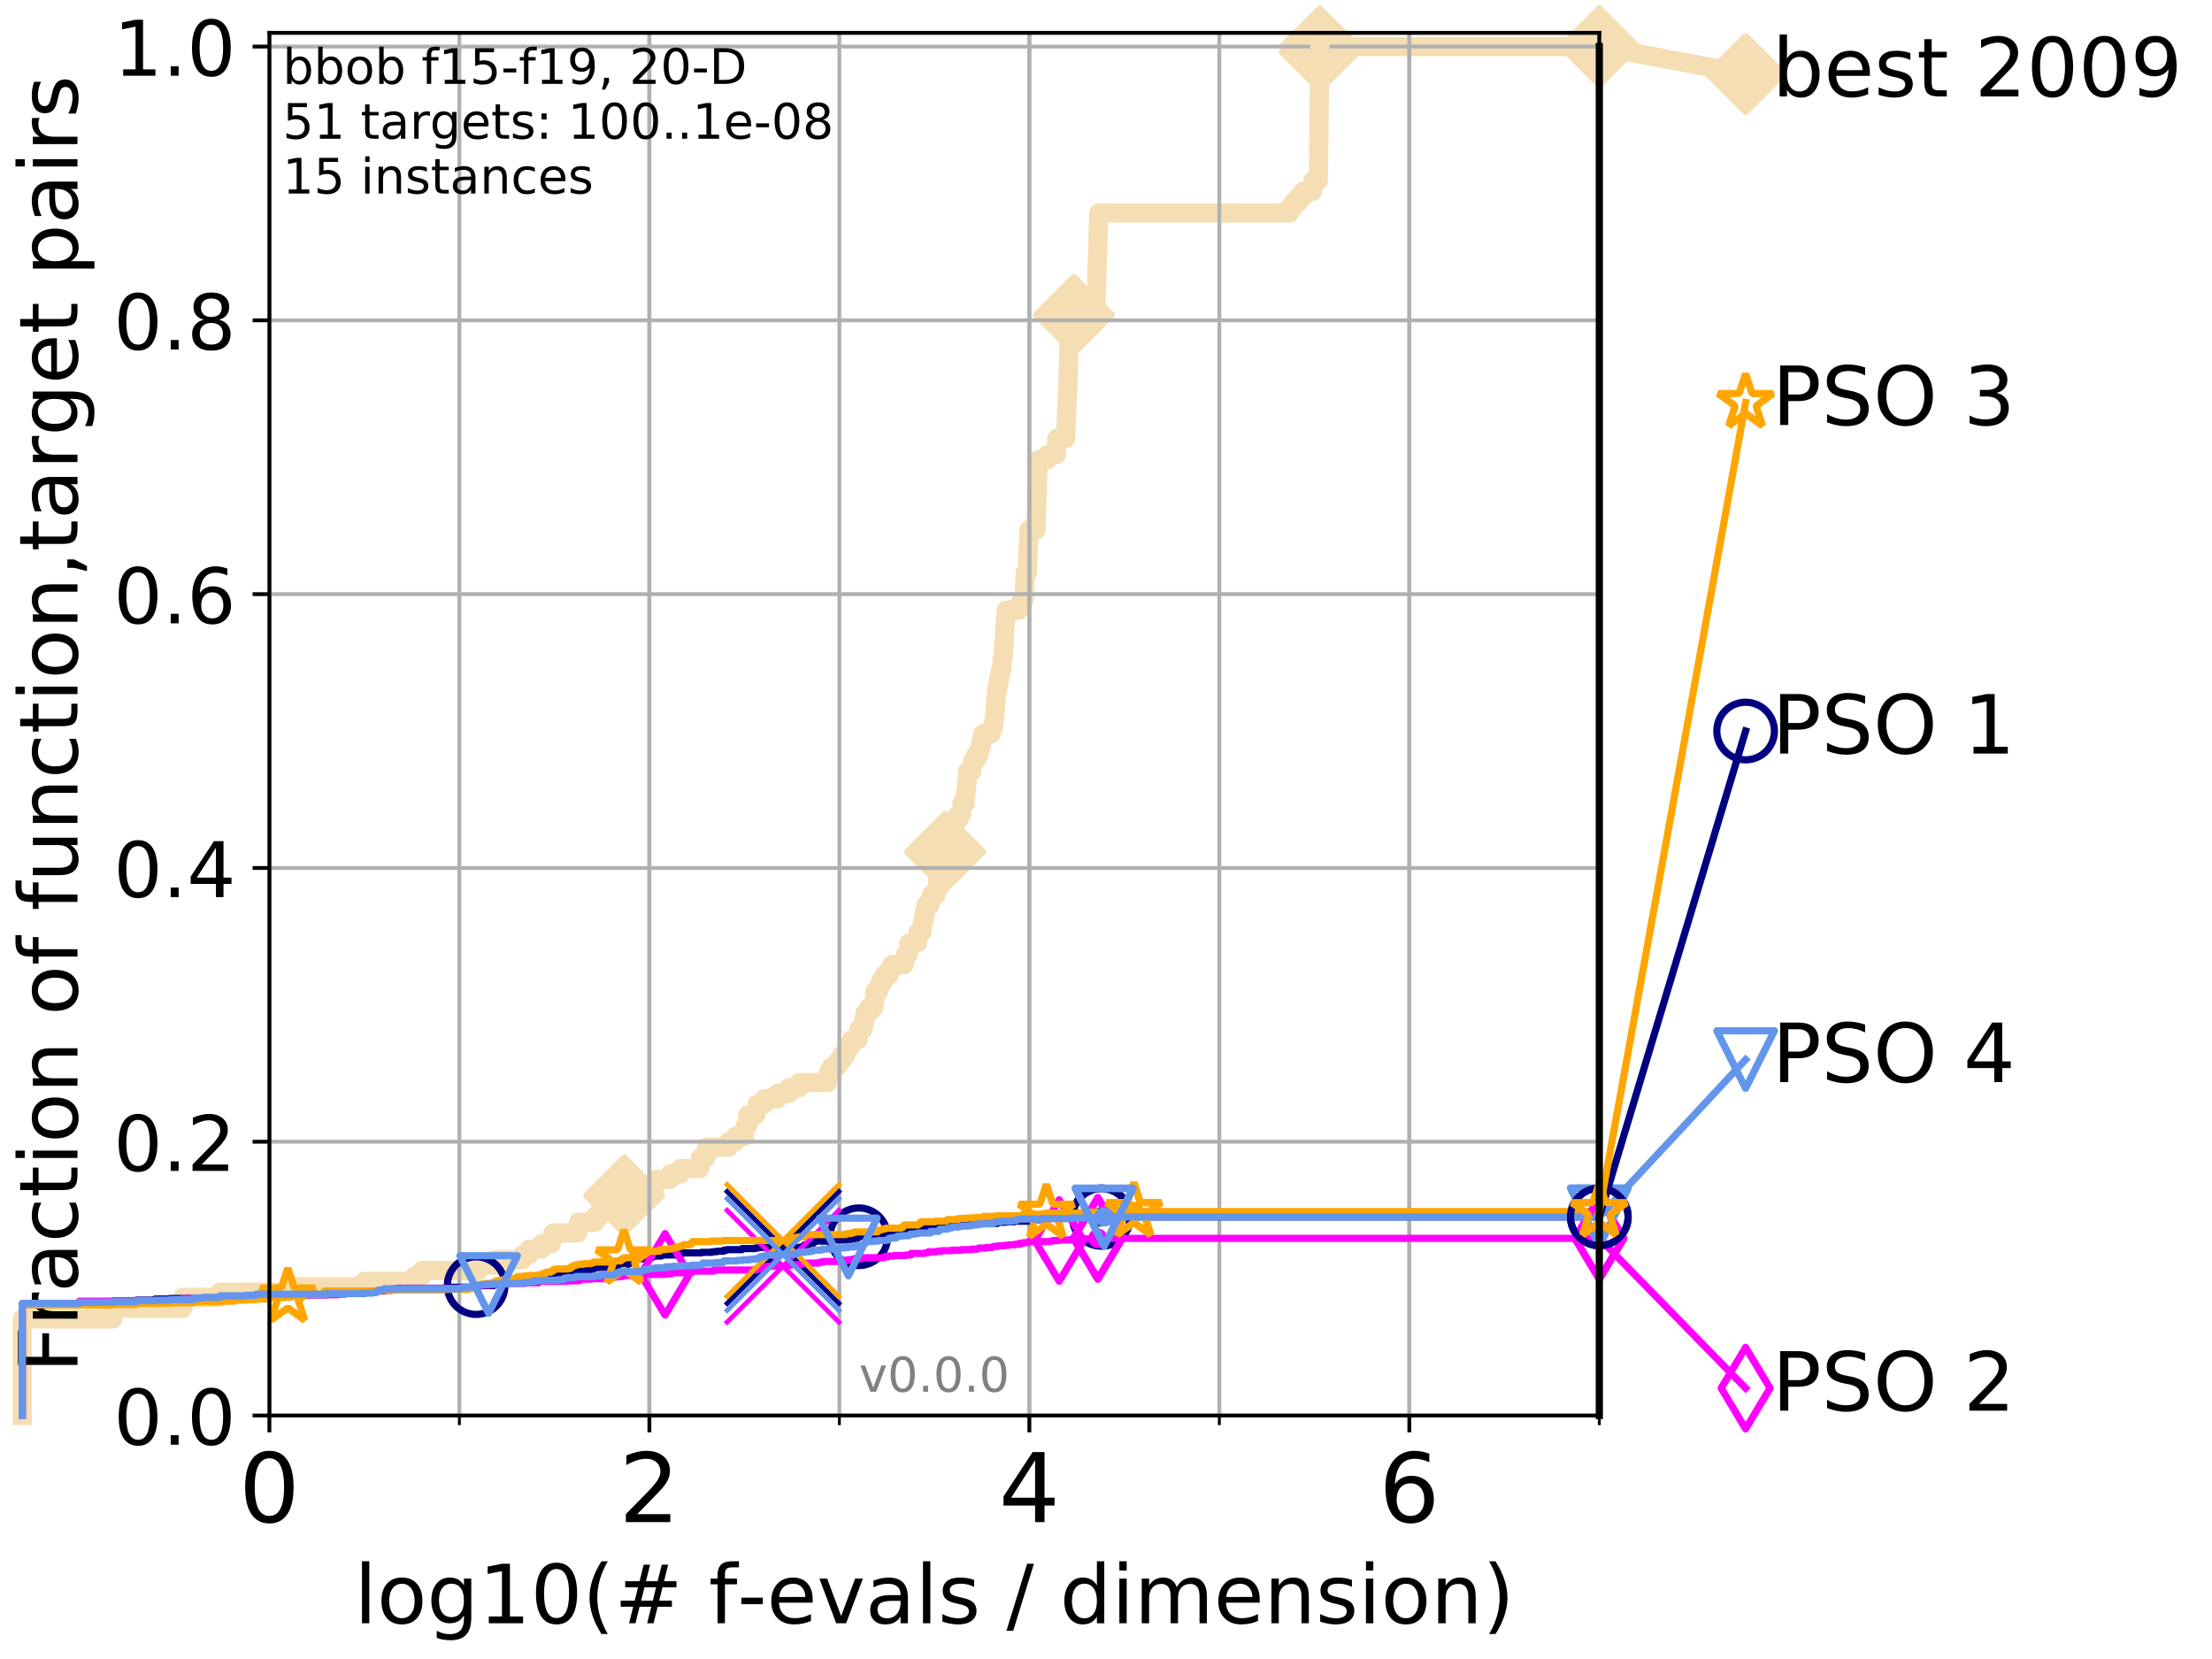 <?xml version="1.0" encoding="utf-8" standalone="no"?>
<!DOCTYPE svg PUBLIC "-//W3C//DTD SVG 1.1//EN"
  "http://www.w3.org/Graphics/SVG/1.1/DTD/svg11.dtd">
<!-- Created with matplotlib (http://matplotlib.org/) -->
<svg height="345.6pt" version="1.1" viewBox="0 0 460.8 345.6" width="460.8pt" xmlns="http://www.w3.org/2000/svg" xmlns:xlink="http://www.w3.org/1999/xlink">
 <defs>
  <style type="text/css">
*{stroke-linecap:butt;stroke-linejoin:round;}
  </style>
 </defs>
 <g id="figure_1">
  <g id="patch_1">
   <path d="M 0 345.6 
L 460.8 345.6 
L 460.8 0 
L 0 0 
z
" style="fill:#ffffff;"/>
  </g>
  <g id="axes_1">
   <g id="patch_2">
    <path d="M 56.12 294.88 
L 333.168 294.88 
L 333.168 6.845 
L 56.12 6.845 
z
" style="fill:#ffffff;"/>
   </g>
   <g id="line2d_1">
    <path d="M 4.627 294.88 
L 4.627 274.749 
L 23.511 274.749 
L 23.511 272.513 
L 38.075 272.513 
L 38.075 270.276 
L 45.844 270.276 
L 45.844 269.158 
L 60.63 269.158 
L 60.63 268.039 
L 75.842 268.039 
L 75.842 266.921 
L 86.335 266.921 
L 86.335 265.803 
L 87.892 265.803 
L 87.892 264.684 
L 99.671 264.684 
L 99.671 263.566 
L 102.952 263.566 
L 102.952 262.447 
L 108.856 262.447 
L 108.856 261.329 
L 110.311 261.329 
L 110.311 260.211 
L 112.771 260.211 
L 112.771 259.092 
L 114.866 259.092 
L 114.866 257.974 
L 115.173 257.974 
L 115.173 256.856 
L 120.345 256.856 
L 120.345 255.737 
L 120.467 255.737 
L 120.467 254.619 
L 123.87 254.619 
L 123.87 253.501 
L 124.844 253.501 
L 124.844 252.382 
L 128.121 252.382 
L 128.121 251.264 
L 128.948 251.264 
L 128.948 250.145 
L 130.019 250.145 
L 130.019 249.027 
L 132.187 249.027 
L 132.187 247.909 
L 133.627 247.909 
L 133.627 246.79 
L 136.631 246.79 
L 136.631 245.672 
L 139.62 245.672 
L 139.62 244.554 
L 141.705 244.554 
L 141.705 243.435 
L 145.762 243.435 
L 145.762 242.317 
L 145.897 242.317 
L 145.897 241.199 
L 147.07 241.199 
L 147.07 240.08 
L 147.212 240.08 
L 147.212 238.962 
L 151.796 238.962 
L 151.796 237.843 
L 153.185 237.843 
L 153.185 236.725 
L 155.086 236.725 
L 155.086 235.607 
L 155.218 235.607 
L 155.218 234.488 
L 155.767 234.488 
L 155.772 232.252 
L 157.451 232.252 
L 157.451 231.133 
L 157.744 231.133 
L 157.744 230.015 
L 159.18 230.015 
L 159.18 228.896 
L 161.932 228.896 
L 161.932 227.778 
L 164.286 227.778 
L 164.286 226.66 
L 166.418 226.66 
L 166.418 225.541 
L 172.345 225.541 
L 172.345 224.423 
L 172.598 224.423 
L 172.598 223.305 
L 173.216 223.305 
L 173.216 222.186 
L 174.473 222.186 
L 174.473 221.068 
L 175.299 221.068 
L 175.299 219.95 
L 176.119 219.95 
L 176.119 218.831 
L 176.603 218.831 
L 176.603 217.713 
L 177.392 217.713 
L 177.392 216.594 
L 178.73 216.594 
L 178.73 215.476 
L 178.91 215.476 
L 178.91 214.358 
L 179.834 214.358 
L 179.834 213.239 
L 180.031 213.239 
L 180.031 212.121 
L 180.181 212.121 
L 180.181 211.003 
L 180.976 211.003 
L 180.976 209.884 
L 182.039 209.884 
L 182.039 208.766 
L 182.208 208.766 
L 182.254 206.529 
L 183.032 206.529 
L 183.032 205.411 
L 183.491 205.411 
L 183.491 204.292 
L 184.143 204.292 
L 184.143 203.174 
L 185.174 203.174 
L 185.174 202.056 
L 185.781 202.056 
L 185.781 200.937 
L 188.357 200.937 
L 188.357 199.819 
L 188.65 199.819 
L 188.65 198.701 
L 189.268 198.701 
L 189.357 196.464 
L 191.137 196.464 
L 191.212 194.227 
L 192.055 194.227 
L 192.055 193.109 
L 192.183 193.109 
L 192.183 191.99 
L 192.436 191.99 
L 192.436 190.872 
L 192.641 190.872 
L 192.641 189.754 
L 192.827 189.754 
L 192.827 188.635 
L 193.683 188.635 
L 193.683 187.517 
L 194.056 187.517 
L 194.056 186.399 
L 195.003 186.399 
L 195.003 185.28 
L 195.345 185.28 
L 195.374 183.044 
L 195.468 183.044 
L 195.468 181.925 
L 195.781 181.925 
L 195.781 180.807 
L 196.1 180.807 
L 196.1 179.688 
L 196.318 179.688 
L 196.318 178.57 
L 196.633 178.57 
L 196.633 177.452 
L 196.891 177.452 
L 196.891 176.333 
L 198.03 176.333 
L 198.03 175.215 
L 198.149 175.215 
L 198.149 174.097 
L 198.378 174.097 
L 198.378 172.978 
L 198.566 172.978 
L 198.566 171.86 
L 198.784 171.86 
L 198.784 170.742 
L 199.677 170.742 
L 199.677 169.623 
L 200.34 169.623 
L 200.392 167.386 
L 201.048 167.386 
L 201.145 165.15 
L 201.255 165.15 
L 201.363 162.913 
L 201.475 162.913 
L 201.561 160.676 
L 202.44 160.676 
L 202.44 159.558 
L 202.611 159.558 
L 202.611 158.44 
L 203.242 158.44 
L 203.242 157.321 
L 203.897 157.321 
L 203.897 156.203 
L 204.274 156.203 
L 204.274 155.084 
L 204.465 155.084 
L 204.465 153.966 
L 204.758 153.966 
L 204.758 152.848 
L 206.49 152.848 
L 206.49 151.729 
L 206.94 151.729 
L 206.94 150.611 
L 207.108 150.611 
L 207.108 149.493 
L 207.225 149.493 
L 207.321 147.256 
L 207.394 147.256 
L 207.486 145.019 
L 207.603 145.019 
L 207.603 143.901 
L 207.767 143.901 
L 207.767 142.782 
L 208.026 142.782 
L 208.026 141.664 
L 208.212 141.664 
L 208.212 140.546 
L 208.453 140.546 
L 208.453 139.427 
L 208.669 139.427 
L 208.669 138.309 
L 208.782 138.309 
L 208.782 137.191 
L 208.962 137.191 
L 208.962 136.072 
L 209.086 136.072 
L 209.087 133.836 
L 209.224 133.836 
L 209.317 130.48 
L 209.421 130.48 
L 209.512 128.244 
L 209.607 128.244 
L 209.607 127.125 
L 212.167 127.125 
L 212.167 126.007 
L 212.916 126.007 
L 212.916 124.889 
L 213.364 124.889 
L 213.462 121.534 
L 213.504 121.534 
L 213.571 119.297 
L 214.019 119.297 
L 214.103 115.942 
L 214.159 115.942 
L 214.24 112.587 
L 214.281 112.587 
L 214.333 110.35 
L 215.826 110.35 
L 215.931 105.876 
L 215.971 105.876 
L 216.079 101.403 
L 216.109 101.403 
L 216.216 96.929 
L 216.242 96.929 
L 216.242 95.811 
L 218.152 95.811 
L 218.152 94.693 
L 220.062 94.693 
L 220.158 91.338 
L 222.003 91.338 
L 222.105 87.983 
L 222.148 87.983 
L 222.236 84.627 
L 222.272 84.627 
L 222.37 81.272 
L 222.417 81.272 
L 222.508 77.917 
L 222.55 77.917 
L 222.656 72.325 
L 222.669 72.325 
L 222.669 71.207 
L 223.715 71.207 
L 223.73 65.615 
L 224.705 65.615 
L 224.711 63.379 
L 228.314 63.379 
L 228.391 60.023 
L 228.428 60.023 
L 228.532 55.55 
L 228.564 55.55 
L 228.644 52.195 
L 228.682 52.195 
L 228.782 47.721 
L 228.815 47.721 
L 228.893 44.366 
L 268.632 44.366 
L 268.632 43.248 
L 269.409 43.248 
L 269.409 42.13 
L 270.53 42.13 
L 270.53 41.011 
L 271.473 41.011 
L 271.473 39.893 
L 273.417 39.893 
L 273.52 37.656 
L 274.634 37.656 
L 274.736 28.709 
L 274.749 28.709 
L 274.846 18.644 
L 274.86 18.644 
L 274.939 9.697 
L 333.168 9.697 
L 333.168 9.697 
" style="fill:none;stroke:#f5deb3;stroke-linecap:square;stroke-width:4;"/>
   </g>
   <g id="line2d_2">
    <defs>
     <path d="M -0 7.778 
L 7.778 0 
L 0 -7.778 
L -7.778 -0 
z
" id="mc11ec3bc79" style="stroke:#f5deb3;stroke-linejoin:miter;stroke-width:1.5;"/>
    </defs>
    <g>
     <use style="fill:#f5deb3;stroke:#f5deb3;stroke-linejoin:miter;stroke-width:1.5;" x="130.019" xlink:href="#mc11ec3bc79" y="249.027"/>
     <use style="fill:#f5deb3;stroke:#f5deb3;stroke-linejoin:miter;stroke-width:1.5;" x="196.891" xlink:href="#mc11ec3bc79" y="177.452"/>
     <use style="fill:#f5deb3;stroke:#f5deb3;stroke-linejoin:miter;stroke-width:1.5;" x="223.73" xlink:href="#mc11ec3bc79" y="65.615"/>
     <use style="fill:#f5deb3;stroke:#f5deb3;stroke-linejoin:miter;stroke-width:1.5;" x="274.939" xlink:href="#mc11ec3bc79" y="10.815"/>
     <use style="fill:#f5deb3;stroke:#f5deb3;stroke-linejoin:miter;stroke-width:1.5;" x="274.939" xlink:href="#mc11ec3bc79" y="9.697"/>
     <use style="fill:#f5deb3;stroke:#f5deb3;stroke-linejoin:miter;stroke-width:1.5;" x="333.168" xlink:href="#mc11ec3bc79" y="9.697"/>
    </g>
   </g>
   <g id="line2d_3">
    <path style="fill:none;stroke:#f5deb3;stroke-linecap:square;stroke-width:4;"/>
    <g/>
   </g>
   <g id="line2d_4">
    <path d="M 333.168 9.697 
L 363.643 15.401 
" style="fill:none;stroke:#f5deb3;stroke-linecap:square;stroke-width:4;"/>
    <g>
     <use style="fill:#f5deb3;stroke:#f5deb3;stroke-linejoin:miter;stroke-width:1.5;" x="333.168" xlink:href="#mc11ec3bc79" y="9.697"/>
     <use style="fill:#f5deb3;stroke:#f5deb3;stroke-linejoin:miter;stroke-width:1.5;" x="363.643" xlink:href="#mc11ec3bc79" y="15.401"/>
    </g>
   </g>
   <g id="matplotlib.axis_1">
    <g id="xtick_1">
     <g id="line2d_5">
      <path clip-path="url(#p1e43e55ac6)" d="M 56.12 294.88 
L 56.12 6.845 
" style="fill:none;stroke:#b0b0b0;stroke-linecap:square;stroke-width:0.8;"/>
     </g>
     <g id="line2d_6">
      <defs>
       <path d="M 0 0 
L 0 3.5 
" id="m0cfbdaf833" style="stroke:#000000;stroke-width:0.8;"/>
      </defs>
      <g>
       <use style="stroke:#000000;stroke-width:0.8;" x="56.12" xlink:href="#m0cfbdaf833" y="294.88"/>
      </g>
     </g>
     <g id="text_1">
      <!-- 0 -->
      <defs>
       <path d="M 31.781 66.406 
Q 24.172 66.406 20.328 58.906 
Q 16.5 51.422 16.5 36.375 
Q 16.5 21.391 20.328 13.891 
Q 24.172 6.391 31.781 6.391 
Q 39.453 6.391 43.281 13.891 
Q 47.125 21.391 47.125 36.375 
Q 47.125 51.422 43.281 58.906 
Q 39.453 66.406 31.781 66.406 
z
M 31.781 74.219 
Q 44.047 74.219 50.516 64.516 
Q 56.984 54.828 56.984 36.375 
Q 56.984 17.969 50.516 8.266 
Q 44.047 -1.422 31.781 -1.422 
Q 19.531 -1.422 13.062 8.266 
Q 6.594 17.969 6.594 36.375 
Q 6.594 54.828 13.062 64.516 
Q 19.531 74.219 31.781 74.219 
z
" id="DejaVuSans-30"/>
      </defs>
      <g transform="translate(49.758 317.077)scale(0.2 -0.2)">
       <use xlink:href="#DejaVuSans-30"/>
      </g>
     </g>
    </g>
    <g id="xtick_2">
     <g id="line2d_7">
      <path clip-path="url(#p1e43e55ac6)" d="M 135.277 294.88 
L 135.277 6.845 
" style="fill:none;stroke:#b0b0b0;stroke-linecap:square;stroke-width:0.8;"/>
     </g>
     <g id="line2d_8">
      <g>
       <use style="stroke:#000000;stroke-width:0.8;" x="135.277" xlink:href="#m0cfbdaf833" y="294.88"/>
      </g>
     </g>
     <g id="text_2">
      <!-- 2 -->
      <defs>
       <path d="M 19.188 8.297 
L 53.609 8.297 
L 53.609 0 
L 7.328 0 
L 7.328 8.297 
Q 12.938 14.109 22.625 23.891 
Q 32.328 33.688 34.812 36.531 
Q 39.547 41.844 41.422 45.531 
Q 43.312 49.219 43.312 52.781 
Q 43.312 58.594 39.234 62.25 
Q 35.156 65.922 28.609 65.922 
Q 23.969 65.922 18.812 64.312 
Q 13.672 62.703 7.812 59.422 
L 7.812 69.391 
Q 13.766 71.781 18.938 73 
Q 24.125 74.219 28.422 74.219 
Q 39.75 74.219 46.484 68.547 
Q 53.219 62.891 53.219 53.422 
Q 53.219 48.922 51.531 44.891 
Q 49.859 40.875 45.406 35.406 
Q 44.188 33.984 37.641 27.219 
Q 31.109 20.453 19.188 8.297 
z
" id="DejaVuSans-32"/>
      </defs>
      <g transform="translate(128.914 317.077)scale(0.2 -0.2)">
       <use xlink:href="#DejaVuSans-32"/>
      </g>
     </g>
    </g>
    <g id="xtick_3">
     <g id="line2d_9">
      <path clip-path="url(#p1e43e55ac6)" d="M 214.433 294.88 
L 214.433 6.845 
" style="fill:none;stroke:#b0b0b0;stroke-linecap:square;stroke-width:0.8;"/>
     </g>
     <g id="line2d_10">
      <g>
       <use style="stroke:#000000;stroke-width:0.8;" x="214.433" xlink:href="#m0cfbdaf833" y="294.88"/>
      </g>
     </g>
     <g id="text_3">
      <!-- 4 -->
      <defs>
       <path d="M 37.797 64.312 
L 12.891 25.391 
L 37.797 25.391 
z
M 35.203 72.906 
L 47.609 72.906 
L 47.609 25.391 
L 58.016 25.391 
L 58.016 17.188 
L 47.609 17.188 
L 47.609 0 
L 37.797 0 
L 37.797 17.188 
L 4.891 17.188 
L 4.891 26.703 
z
" id="DejaVuSans-34"/>
      </defs>
      <g transform="translate(208.071 317.077)scale(0.2 -0.2)">
       <use xlink:href="#DejaVuSans-34"/>
      </g>
     </g>
    </g>
    <g id="xtick_4">
     <g id="line2d_11">
      <path clip-path="url(#p1e43e55ac6)" d="M 293.59 294.88 
L 293.59 6.845 
" style="fill:none;stroke:#b0b0b0;stroke-linecap:square;stroke-width:0.8;"/>
     </g>
     <g id="line2d_12">
      <g>
       <use style="stroke:#000000;stroke-width:0.8;" x="293.59" xlink:href="#m0cfbdaf833" y="294.88"/>
      </g>
     </g>
     <g id="text_4">
      <!-- 6 -->
      <defs>
       <path d="M 33.016 40.375 
Q 26.375 40.375 22.484 35.828 
Q 18.609 31.297 18.609 23.391 
Q 18.609 15.531 22.484 10.953 
Q 26.375 6.391 33.016 6.391 
Q 39.656 6.391 43.531 10.953 
Q 47.406 15.531 47.406 23.391 
Q 47.406 31.297 43.531 35.828 
Q 39.656 40.375 33.016 40.375 
z
M 52.594 71.297 
L 52.594 62.312 
Q 48.875 64.062 45.094 64.984 
Q 41.312 65.922 37.594 65.922 
Q 27.828 65.922 22.672 59.328 
Q 17.531 52.734 16.797 39.406 
Q 19.672 43.656 24.016 45.922 
Q 28.375 48.188 33.594 48.188 
Q 44.578 48.188 50.953 41.516 
Q 57.328 34.859 57.328 23.391 
Q 57.328 12.156 50.688 5.359 
Q 44.047 -1.422 33.016 -1.422 
Q 20.359 -1.422 13.672 8.266 
Q 6.984 17.969 6.984 36.375 
Q 6.984 53.656 15.188 63.938 
Q 23.391 74.219 37.203 74.219 
Q 40.922 74.219 44.703 73.484 
Q 48.484 72.75 52.594 71.297 
z
" id="DejaVuSans-36"/>
      </defs>
      <g transform="translate(287.227 317.077)scale(0.2 -0.2)">
       <use xlink:href="#DejaVuSans-36"/>
      </g>
     </g>
    </g>
    <g id="xtick_5">
     <g id="line2d_13">
      <path clip-path="url(#p1e43e55ac6)" d="M 56.12 294.88 
L 56.12 6.845 
" style="fill:none;stroke:#b0b0b0;stroke-linecap:square;stroke-width:0.8;"/>
     </g>
     <g id="line2d_14">
      <defs>
       <path d="M 0 0 
L 0 2 
" id="m70b4b69baa" style="stroke:#000000;stroke-width:0.6;"/>
      </defs>
      <g>
       <use style="stroke:#000000;stroke-width:0.6;" x="56.12" xlink:href="#m70b4b69baa" y="294.88"/>
      </g>
     </g>
    </g>
    <g id="xtick_6">
     <g id="line2d_15">
      <path clip-path="url(#p1e43e55ac6)" d="M 95.698 294.88 
L 95.698 6.845 
" style="fill:none;stroke:#b0b0b0;stroke-linecap:square;stroke-width:0.8;"/>
     </g>
     <g id="line2d_16">
      <g>
       <use style="stroke:#000000;stroke-width:0.6;" x="95.698" xlink:href="#m70b4b69baa" y="294.88"/>
      </g>
     </g>
    </g>
    <g id="xtick_7">
     <g id="line2d_17">
      <path clip-path="url(#p1e43e55ac6)" d="M 135.277 294.88 
L 135.277 6.845 
" style="fill:none;stroke:#b0b0b0;stroke-linecap:square;stroke-width:0.8;"/>
     </g>
     <g id="line2d_18">
      <g>
       <use style="stroke:#000000;stroke-width:0.6;" x="135.277" xlink:href="#m70b4b69baa" y="294.88"/>
      </g>
     </g>
    </g>
    <g id="xtick_8">
     <g id="line2d_19">
      <path clip-path="url(#p1e43e55ac6)" d="M 174.855 294.88 
L 174.855 6.845 
" style="fill:none;stroke:#b0b0b0;stroke-linecap:square;stroke-width:0.8;"/>
     </g>
     <g id="line2d_20">
      <g>
       <use style="stroke:#000000;stroke-width:0.6;" x="174.855" xlink:href="#m70b4b69baa" y="294.88"/>
      </g>
     </g>
    </g>
    <g id="xtick_9">
     <g id="line2d_21">
      <path clip-path="url(#p1e43e55ac6)" d="M 214.433 294.88 
L 214.433 6.845 
" style="fill:none;stroke:#b0b0b0;stroke-linecap:square;stroke-width:0.8;"/>
     </g>
     <g id="line2d_22">
      <g>
       <use style="stroke:#000000;stroke-width:0.6;" x="214.433" xlink:href="#m70b4b69baa" y="294.88"/>
      </g>
     </g>
    </g>
    <g id="xtick_10">
     <g id="line2d_23">
      <path clip-path="url(#p1e43e55ac6)" d="M 254.011 294.88 
L 254.011 6.845 
" style="fill:none;stroke:#b0b0b0;stroke-linecap:square;stroke-width:0.8;"/>
     </g>
     <g id="line2d_24">
      <g>
       <use style="stroke:#000000;stroke-width:0.6;" x="254.011" xlink:href="#m70b4b69baa" y="294.88"/>
      </g>
     </g>
    </g>
    <g id="xtick_11">
     <g id="line2d_25">
      <path clip-path="url(#p1e43e55ac6)" d="M 293.59 294.88 
L 293.59 6.845 
" style="fill:none;stroke:#b0b0b0;stroke-linecap:square;stroke-width:0.8;"/>
     </g>
     <g id="line2d_26">
      <g>
       <use style="stroke:#000000;stroke-width:0.6;" x="293.59" xlink:href="#m70b4b69baa" y="294.88"/>
      </g>
     </g>
    </g>
    <g id="xtick_12">
     <g id="line2d_27">
      <path clip-path="url(#p1e43e55ac6)" d="M 333.168 294.88 
L 333.168 6.845 
" style="fill:none;stroke:#b0b0b0;stroke-linecap:square;stroke-width:0.8;"/>
     </g>
     <g id="line2d_28">
      <g>
       <use style="stroke:#000000;stroke-width:0.6;" x="333.168" xlink:href="#m70b4b69baa" y="294.88"/>
      </g>
     </g>
    </g>
    <g id="text_5">
     <!-- log10(# f-evals / dimension) -->
     <defs>
      <path d="M 9.422 75.984 
L 18.406 75.984 
L 18.406 0 
L 9.422 0 
z
" id="DejaVuSans-6c"/>
      <path d="M 30.609 48.391 
Q 23.391 48.391 19.188 42.75 
Q 14.984 37.109 14.984 27.297 
Q 14.984 17.484 19.156 11.844 
Q 23.344 6.203 30.609 6.203 
Q 37.797 6.203 41.984 11.859 
Q 46.188 17.531 46.188 27.297 
Q 46.188 37.016 41.984 42.703 
Q 37.797 48.391 30.609 48.391 
z
M 30.609 56 
Q 42.328 56 49.016 48.375 
Q 55.719 40.766 55.719 27.297 
Q 55.719 13.875 49.016 6.219 
Q 42.328 -1.422 30.609 -1.422 
Q 18.844 -1.422 12.172 6.219 
Q 5.516 13.875 5.516 27.297 
Q 5.516 40.766 12.172 48.375 
Q 18.844 56 30.609 56 
z
" id="DejaVuSans-6f"/>
      <path d="M 45.406 27.984 
Q 45.406 37.75 41.375 43.109 
Q 37.359 48.484 30.078 48.484 
Q 22.859 48.484 18.828 43.109 
Q 14.797 37.75 14.797 27.984 
Q 14.797 18.266 18.828 12.891 
Q 22.859 7.516 30.078 7.516 
Q 37.359 7.516 41.375 12.891 
Q 45.406 18.266 45.406 27.984 
z
M 54.391 6.781 
Q 54.391 -7.172 48.188 -13.984 
Q 42 -20.797 29.203 -20.797 
Q 24.469 -20.797 20.266 -20.094 
Q 16.062 -19.391 12.109 -17.922 
L 12.109 -9.188 
Q 16.062 -11.328 19.922 -12.344 
Q 23.781 -13.375 27.781 -13.375 
Q 36.625 -13.375 41.016 -8.766 
Q 45.406 -4.156 45.406 5.172 
L 45.406 9.625 
Q 42.625 4.781 38.281 2.391 
Q 33.938 0 27.875 0 
Q 17.828 0 11.672 7.656 
Q 5.516 15.328 5.516 27.984 
Q 5.516 40.672 11.672 48.328 
Q 17.828 56 27.875 56 
Q 33.938 56 38.281 53.609 
Q 42.625 51.219 45.406 46.391 
L 45.406 54.688 
L 54.391 54.688 
z
" id="DejaVuSans-67"/>
      <path d="M 12.406 8.297 
L 28.516 8.297 
L 28.516 63.922 
L 10.984 60.406 
L 10.984 69.391 
L 28.422 72.906 
L 38.281 72.906 
L 38.281 8.297 
L 54.391 8.297 
L 54.391 0 
L 12.406 0 
z
" id="DejaVuSans-31"/>
      <path d="M 31 75.875 
Q 24.469 64.656 21.281 53.656 
Q 18.109 42.672 18.109 31.391 
Q 18.109 20.125 21.312 9.062 
Q 24.516 -2 31 -13.188 
L 23.188 -13.188 
Q 15.875 -1.703 12.234 9.375 
Q 8.594 20.453 8.594 31.391 
Q 8.594 42.281 12.203 53.312 
Q 15.828 64.359 23.188 75.875 
z
" id="DejaVuSans-28"/>
      <path d="M 51.125 44 
L 36.922 44 
L 32.812 27.688 
L 47.125 27.688 
z
M 43.797 71.781 
L 38.719 51.516 
L 52.984 51.516 
L 58.109 71.781 
L 65.922 71.781 
L 60.891 51.516 
L 76.125 51.516 
L 76.125 44 
L 58.984 44 
L 54.984 27.688 
L 70.516 27.688 
L 70.516 20.219 
L 53.078 20.219 
L 48 0 
L 40.188 0 
L 45.219 20.219 
L 30.906 20.219 
L 25.875 0 
L 18.016 0 
L 23.094 20.219 
L 7.719 20.219 
L 7.719 27.688 
L 24.906 27.688 
L 29 44 
L 13.281 44 
L 13.281 51.516 
L 30.906 51.516 
L 35.891 71.781 
z
" id="DejaVuSans-23"/>
      <path id="DejaVuSans-20"/>
      <path d="M 37.109 75.984 
L 37.109 68.5 
L 28.516 68.5 
Q 23.688 68.5 21.797 66.547 
Q 19.922 64.594 19.922 59.516 
L 19.922 54.688 
L 34.719 54.688 
L 34.719 47.703 
L 19.922 47.703 
L 19.922 0 
L 10.891 0 
L 10.891 47.703 
L 2.297 47.703 
L 2.297 54.688 
L 10.891 54.688 
L 10.891 58.5 
Q 10.891 67.625 15.141 71.797 
Q 19.391 75.984 28.609 75.984 
z
" id="DejaVuSans-66"/>
      <path d="M 4.891 31.391 
L 31.203 31.391 
L 31.203 23.391 
L 4.891 23.391 
z
" id="DejaVuSans-2d"/>
      <path d="M 56.203 29.594 
L 56.203 25.203 
L 14.891 25.203 
Q 15.484 15.922 20.484 11.062 
Q 25.484 6.203 34.422 6.203 
Q 39.594 6.203 44.453 7.469 
Q 49.312 8.734 54.109 11.281 
L 54.109 2.781 
Q 49.266 0.734 44.188 -0.344 
Q 39.109 -1.422 33.891 -1.422 
Q 20.797 -1.422 13.156 6.188 
Q 5.516 13.812 5.516 26.812 
Q 5.516 40.234 12.766 48.109 
Q 20.016 56 32.328 56 
Q 43.359 56 49.781 48.891 
Q 56.203 41.797 56.203 29.594 
z
M 47.219 32.234 
Q 47.125 39.594 43.094 43.984 
Q 39.062 48.391 32.422 48.391 
Q 24.906 48.391 20.391 44.141 
Q 15.875 39.891 15.188 32.172 
z
" id="DejaVuSans-65"/>
      <path d="M 2.984 54.688 
L 12.5 54.688 
L 29.594 8.797 
L 46.688 54.688 
L 56.203 54.688 
L 35.688 0 
L 23.484 0 
z
" id="DejaVuSans-76"/>
      <path d="M 34.281 27.484 
Q 23.391 27.484 19.188 25 
Q 14.984 22.516 14.984 16.5 
Q 14.984 11.719 18.141 8.906 
Q 21.297 6.109 26.703 6.109 
Q 34.188 6.109 38.703 11.406 
Q 43.219 16.703 43.219 25.484 
L 43.219 27.484 
z
M 52.203 31.203 
L 52.203 0 
L 43.219 0 
L 43.219 8.297 
Q 40.141 3.328 35.547 0.953 
Q 30.953 -1.422 24.312 -1.422 
Q 15.922 -1.422 10.953 3.297 
Q 6 8.016 6 15.922 
Q 6 25.141 12.172 29.828 
Q 18.359 34.516 30.609 34.516 
L 43.219 34.516 
L 43.219 35.406 
Q 43.219 41.609 39.141 45 
Q 35.062 48.391 27.688 48.391 
Q 23 48.391 18.547 47.266 
Q 14.109 46.141 10.016 43.891 
L 10.016 52.203 
Q 14.938 54.109 19.578 55.047 
Q 24.219 56 28.609 56 
Q 40.484 56 46.344 49.844 
Q 52.203 43.703 52.203 31.203 
z
" id="DejaVuSans-61"/>
      <path d="M 44.281 53.078 
L 44.281 44.578 
Q 40.484 46.531 36.375 47.5 
Q 32.281 48.484 27.875 48.484 
Q 21.188 48.484 17.844 46.438 
Q 14.5 44.391 14.5 40.281 
Q 14.5 37.156 16.891 35.375 
Q 19.281 33.594 26.516 31.984 
L 29.594 31.297 
Q 39.156 29.25 43.188 25.516 
Q 47.219 21.781 47.219 15.094 
Q 47.219 7.469 41.188 3.016 
Q 35.156 -1.422 24.609 -1.422 
Q 20.219 -1.422 15.453 -0.562 
Q 10.688 0.297 5.422 2 
L 5.422 11.281 
Q 10.406 8.688 15.234 7.391 
Q 20.062 6.109 24.812 6.109 
Q 31.156 6.109 34.562 8.281 
Q 37.984 10.453 37.984 14.406 
Q 37.984 18.062 35.516 20.016 
Q 33.062 21.969 24.703 23.781 
L 21.578 24.516 
Q 13.234 26.266 9.516 29.906 
Q 5.812 33.547 5.812 39.891 
Q 5.812 47.609 11.281 51.797 
Q 16.75 56 26.812 56 
Q 31.781 56 36.172 55.266 
Q 40.578 54.547 44.281 53.078 
z
" id="DejaVuSans-73"/>
      <path d="M 25.391 72.906 
L 33.688 72.906 
L 8.297 -9.281 
L 0 -9.281 
z
" id="DejaVuSans-2f"/>
      <path d="M 45.406 46.391 
L 45.406 75.984 
L 54.391 75.984 
L 54.391 0 
L 45.406 0 
L 45.406 8.203 
Q 42.578 3.328 38.25 0.953 
Q 33.938 -1.422 27.875 -1.422 
Q 17.969 -1.422 11.734 6.484 
Q 5.516 14.406 5.516 27.297 
Q 5.516 40.188 11.734 48.094 
Q 17.969 56 27.875 56 
Q 33.938 56 38.25 53.625 
Q 42.578 51.266 45.406 46.391 
z
M 14.797 27.297 
Q 14.797 17.391 18.875 11.75 
Q 22.953 6.109 30.078 6.109 
Q 37.203 6.109 41.297 11.75 
Q 45.406 17.391 45.406 27.297 
Q 45.406 37.203 41.297 42.844 
Q 37.203 48.484 30.078 48.484 
Q 22.953 48.484 18.875 42.844 
Q 14.797 37.203 14.797 27.297 
z
" id="DejaVuSans-64"/>
      <path d="M 9.422 54.688 
L 18.406 54.688 
L 18.406 0 
L 9.422 0 
z
M 9.422 75.984 
L 18.406 75.984 
L 18.406 64.594 
L 9.422 64.594 
z
" id="DejaVuSans-69"/>
      <path d="M 52 44.188 
Q 55.375 50.25 60.062 53.125 
Q 64.75 56 71.094 56 
Q 79.641 56 84.281 50.016 
Q 88.922 44.047 88.922 33.016 
L 88.922 0 
L 79.891 0 
L 79.891 32.719 
Q 79.891 40.578 77.094 44.375 
Q 74.312 48.188 68.609 48.188 
Q 61.625 48.188 57.562 43.547 
Q 53.516 38.922 53.516 30.906 
L 53.516 0 
L 44.484 0 
L 44.484 32.719 
Q 44.484 40.625 41.703 44.406 
Q 38.922 48.188 33.109 48.188 
Q 26.219 48.188 22.156 43.531 
Q 18.109 38.875 18.109 30.906 
L 18.109 0 
L 9.078 0 
L 9.078 54.688 
L 18.109 54.688 
L 18.109 46.188 
Q 21.188 51.219 25.484 53.609 
Q 29.781 56 35.688 56 
Q 41.656 56 45.828 52.969 
Q 50 49.953 52 44.188 
z
" id="DejaVuSans-6d"/>
      <path d="M 54.891 33.016 
L 54.891 0 
L 45.906 0 
L 45.906 32.719 
Q 45.906 40.484 42.875 44.328 
Q 39.844 48.188 33.797 48.188 
Q 26.516 48.188 22.312 43.547 
Q 18.109 38.922 18.109 30.906 
L 18.109 0 
L 9.078 0 
L 9.078 54.688 
L 18.109 54.688 
L 18.109 46.188 
Q 21.344 51.125 25.703 53.562 
Q 30.078 56 35.797 56 
Q 45.219 56 50.047 50.172 
Q 54.891 44.344 54.891 33.016 
z
" id="DejaVuSans-6e"/>
      <path d="M 8.016 75.875 
L 15.828 75.875 
Q 23.141 64.359 26.781 53.312 
Q 30.422 42.281 30.422 31.391 
Q 30.422 20.453 26.781 9.375 
Q 23.141 -1.703 15.828 -13.188 
L 8.016 -13.188 
Q 14.5 -2 17.703 9.062 
Q 20.906 20.125 20.906 31.391 
Q 20.906 42.672 17.703 53.656 
Q 14.5 64.656 8.016 75.875 
z
" id="DejaVuSans-29"/>
     </defs>
     <g transform="translate(73.803 338.154)scale(0.17 -0.17)">
      <use xlink:href="#DejaVuSans-6c"/>
      <use x="27.783" xlink:href="#DejaVuSans-6f"/>
      <use x="88.965" xlink:href="#DejaVuSans-67"/>
      <use x="152.441" xlink:href="#DejaVuSans-31"/>
      <use x="216.064" xlink:href="#DejaVuSans-30"/>
      <use x="279.688" xlink:href="#DejaVuSans-28"/>
      <use x="318.701" xlink:href="#DejaVuSans-23"/>
      <use x="402.49" xlink:href="#DejaVuSans-20"/>
      <use x="434.277" xlink:href="#DejaVuSans-66"/>
      <use x="469.404" xlink:href="#DejaVuSans-2d"/>
      <use x="505.488" xlink:href="#DejaVuSans-65"/>
      <use x="567.012" xlink:href="#DejaVuSans-76"/>
      <use x="626.191" xlink:href="#DejaVuSans-61"/>
      <use x="687.471" xlink:href="#DejaVuSans-6c"/>
      <use x="715.254" xlink:href="#DejaVuSans-73"/>
      <use x="767.354" xlink:href="#DejaVuSans-20"/>
      <use x="799.141" xlink:href="#DejaVuSans-2f"/>
      <use x="832.832" xlink:href="#DejaVuSans-20"/>
      <use x="864.619" xlink:href="#DejaVuSans-64"/>
      <use x="928.096" xlink:href="#DejaVuSans-69"/>
      <use x="955.879" xlink:href="#DejaVuSans-6d"/>
      <use x="1053.291" xlink:href="#DejaVuSans-65"/>
      <use x="1114.814" xlink:href="#DejaVuSans-6e"/>
      <use x="1178.193" xlink:href="#DejaVuSans-73"/>
      <use x="1230.293" xlink:href="#DejaVuSans-69"/>
      <use x="1258.076" xlink:href="#DejaVuSans-6f"/>
      <use x="1319.258" xlink:href="#DejaVuSans-6e"/>
      <use x="1382.637" xlink:href="#DejaVuSans-29"/>
     </g>
    </g>
   </g>
   <g id="matplotlib.axis_2">
    <g id="ytick_1">
     <g id="line2d_29">
      <path clip-path="url(#p1e43e55ac6)" d="M 56.12 294.88 
L 333.168 294.88 
" style="fill:none;stroke:#b0b0b0;stroke-linecap:square;stroke-width:0.8;"/>
     </g>
     <g id="line2d_30">
      <defs>
       <path d="M 0 0 
L -3.5 0 
" id="m0b200df3f2" style="stroke:#000000;stroke-width:0.8;"/>
      </defs>
      <g>
       <use style="stroke:#000000;stroke-width:0.8;" x="56.12" xlink:href="#m0b200df3f2" y="294.88"/>
      </g>
     </g>
     <g id="text_6">
      <!-- 0.0 -->
      <defs>
       <path d="M 10.688 12.406 
L 21 12.406 
L 21 0 
L 10.688 0 
z
" id="DejaVuSans-2e"/>
      </defs>
      <g transform="translate(23.675 300.959)scale(0.16 -0.16)">
       <use xlink:href="#DejaVuSans-30"/>
       <use x="63.623" xlink:href="#DejaVuSans-2e"/>
       <use x="95.41" xlink:href="#DejaVuSans-30"/>
      </g>
     </g>
    </g>
    <g id="ytick_2">
     <g id="line2d_31">
      <path clip-path="url(#p1e43e55ac6)" d="M 56.12 237.843 
L 333.168 237.843 
" style="fill:none;stroke:#b0b0b0;stroke-linecap:square;stroke-width:0.8;"/>
     </g>
     <g id="line2d_32">
      <g>
       <use style="stroke:#000000;stroke-width:0.8;" x="56.12" xlink:href="#m0b200df3f2" y="237.843"/>
      </g>
     </g>
     <g id="text_7">
      <!-- 0.2 -->
      <g transform="translate(23.675 243.922)scale(0.16 -0.16)">
       <use xlink:href="#DejaVuSans-30"/>
       <use x="63.623" xlink:href="#DejaVuSans-2e"/>
       <use x="95.41" xlink:href="#DejaVuSans-32"/>
      </g>
     </g>
    </g>
    <g id="ytick_3">
     <g id="line2d_33">
      <path clip-path="url(#p1e43e55ac6)" d="M 56.12 180.807 
L 333.168 180.807 
" style="fill:none;stroke:#b0b0b0;stroke-linecap:square;stroke-width:0.8;"/>
     </g>
     <g id="line2d_34">
      <g>
       <use style="stroke:#000000;stroke-width:0.8;" x="56.12" xlink:href="#m0b200df3f2" y="180.807"/>
      </g>
     </g>
     <g id="text_8">
      <!-- 0.4 -->
      <g transform="translate(23.675 186.886)scale(0.16 -0.16)">
       <use xlink:href="#DejaVuSans-30"/>
       <use x="63.623" xlink:href="#DejaVuSans-2e"/>
       <use x="95.41" xlink:href="#DejaVuSans-34"/>
      </g>
     </g>
    </g>
    <g id="ytick_4">
     <g id="line2d_35">
      <path clip-path="url(#p1e43e55ac6)" d="M 56.12 123.77 
L 333.168 123.77 
" style="fill:none;stroke:#b0b0b0;stroke-linecap:square;stroke-width:0.8;"/>
     </g>
     <g id="line2d_36">
      <g>
       <use style="stroke:#000000;stroke-width:0.8;" x="56.12" xlink:href="#m0b200df3f2" y="123.77"/>
      </g>
     </g>
     <g id="text_9">
      <!-- 0.6 -->
      <g transform="translate(23.675 129.849)scale(0.16 -0.16)">
       <use xlink:href="#DejaVuSans-30"/>
       <use x="63.623" xlink:href="#DejaVuSans-2e"/>
       <use x="95.41" xlink:href="#DejaVuSans-36"/>
      </g>
     </g>
    </g>
    <g id="ytick_5">
     <g id="line2d_37">
      <path clip-path="url(#p1e43e55ac6)" d="M 56.12 66.734 
L 333.168 66.734 
" style="fill:none;stroke:#b0b0b0;stroke-linecap:square;stroke-width:0.8;"/>
     </g>
     <g id="line2d_38">
      <g>
       <use style="stroke:#000000;stroke-width:0.8;" x="56.12" xlink:href="#m0b200df3f2" y="66.734"/>
      </g>
     </g>
     <g id="text_10">
      <!-- 0.8 -->
      <defs>
       <path d="M 31.781 34.625 
Q 24.75 34.625 20.719 30.859 
Q 16.703 27.094 16.703 20.516 
Q 16.703 13.922 20.719 10.156 
Q 24.75 6.391 31.781 6.391 
Q 38.812 6.391 42.859 10.172 
Q 46.922 13.969 46.922 20.516 
Q 46.922 27.094 42.891 30.859 
Q 38.875 34.625 31.781 34.625 
z
M 21.922 38.812 
Q 15.578 40.375 12.031 44.719 
Q 8.5 49.078 8.5 55.328 
Q 8.5 64.062 14.719 69.141 
Q 20.953 74.219 31.781 74.219 
Q 42.672 74.219 48.875 69.141 
Q 55.078 64.062 55.078 55.328 
Q 55.078 49.078 51.531 44.719 
Q 48 40.375 41.703 38.812 
Q 48.828 37.156 52.797 32.312 
Q 56.781 27.484 56.781 20.516 
Q 56.781 9.906 50.312 4.234 
Q 43.844 -1.422 31.781 -1.422 
Q 19.734 -1.422 13.25 4.234 
Q 6.781 9.906 6.781 20.516 
Q 6.781 27.484 10.781 32.312 
Q 14.797 37.156 21.922 38.812 
z
M 18.312 54.391 
Q 18.312 48.734 21.844 45.562 
Q 25.391 42.391 31.781 42.391 
Q 38.141 42.391 41.719 45.562 
Q 45.312 48.734 45.312 54.391 
Q 45.312 60.062 41.719 63.234 
Q 38.141 66.406 31.781 66.406 
Q 25.391 66.406 21.844 63.234 
Q 18.312 60.062 18.312 54.391 
z
" id="DejaVuSans-38"/>
      </defs>
      <g transform="translate(23.675 72.812)scale(0.16 -0.16)">
       <use xlink:href="#DejaVuSans-30"/>
       <use x="63.623" xlink:href="#DejaVuSans-2e"/>
       <use x="95.41" xlink:href="#DejaVuSans-38"/>
      </g>
     </g>
    </g>
    <g id="ytick_6">
     <g id="line2d_39">
      <path clip-path="url(#p1e43e55ac6)" d="M 56.12 9.697 
L 333.168 9.697 
" style="fill:none;stroke:#b0b0b0;stroke-linecap:square;stroke-width:0.8;"/>
     </g>
     <g id="line2d_40">
      <g>
       <use style="stroke:#000000;stroke-width:0.8;" x="56.12" xlink:href="#m0b200df3f2" y="9.697"/>
      </g>
     </g>
     <g id="text_11">
      <!-- 1.0 -->
      <g transform="translate(23.675 15.776)scale(0.16 -0.16)">
       <use xlink:href="#DejaVuSans-31"/>
       <use x="63.623" xlink:href="#DejaVuSans-2e"/>
       <use x="95.41" xlink:href="#DejaVuSans-30"/>
      </g>
     </g>
    </g>
    <g id="text_12">
     <!-- Fraction of function,target pairs -->
     <defs>
      <path d="M 9.812 72.906 
L 51.703 72.906 
L 51.703 64.594 
L 19.672 64.594 
L 19.672 43.109 
L 48.578 43.109 
L 48.578 34.812 
L 19.672 34.812 
L 19.672 0 
L 9.812 0 
z
" id="DejaVuSans-46"/>
      <path d="M 41.109 46.297 
Q 39.594 47.172 37.812 47.578 
Q 36.031 48 33.891 48 
Q 26.266 48 22.188 43.047 
Q 18.109 38.094 18.109 28.812 
L 18.109 0 
L 9.078 0 
L 9.078 54.688 
L 18.109 54.688 
L 18.109 46.188 
Q 20.953 51.172 25.484 53.578 
Q 30.031 56 36.531 56 
Q 37.453 56 38.578 55.875 
Q 39.703 55.766 41.062 55.516 
z
" id="DejaVuSans-72"/>
      <path d="M 48.781 52.594 
L 48.781 44.188 
Q 44.969 46.297 41.141 47.344 
Q 37.312 48.391 33.406 48.391 
Q 24.656 48.391 19.812 42.844 
Q 14.984 37.312 14.984 27.297 
Q 14.984 17.281 19.812 11.734 
Q 24.656 6.203 33.406 6.203 
Q 37.312 6.203 41.141 7.25 
Q 44.969 8.297 48.781 10.406 
L 48.781 2.094 
Q 45.016 0.344 40.984 -0.531 
Q 36.969 -1.422 32.422 -1.422 
Q 20.062 -1.422 12.781 6.344 
Q 5.516 14.109 5.516 27.297 
Q 5.516 40.672 12.859 48.328 
Q 20.219 56 33.016 56 
Q 37.156 56 41.109 55.141 
Q 45.062 54.297 48.781 52.594 
z
" id="DejaVuSans-63"/>
      <path d="M 18.312 70.219 
L 18.312 54.688 
L 36.812 54.688 
L 36.812 47.703 
L 18.312 47.703 
L 18.312 18.016 
Q 18.312 11.328 20.141 9.422 
Q 21.969 7.516 27.594 7.516 
L 36.812 7.516 
L 36.812 0 
L 27.594 0 
Q 17.188 0 13.234 3.875 
Q 9.281 7.766 9.281 18.016 
L 9.281 47.703 
L 2.688 47.703 
L 2.688 54.688 
L 9.281 54.688 
L 9.281 70.219 
z
" id="DejaVuSans-74"/>
      <path d="M 8.5 21.578 
L 8.5 54.688 
L 17.484 54.688 
L 17.484 21.922 
Q 17.484 14.156 20.5 10.266 
Q 23.531 6.391 29.594 6.391 
Q 36.859 6.391 41.078 11.031 
Q 45.312 15.672 45.312 23.688 
L 45.312 54.688 
L 54.297 54.688 
L 54.297 0 
L 45.312 0 
L 45.312 8.406 
Q 42.047 3.422 37.719 1 
Q 33.406 -1.422 27.688 -1.422 
Q 18.266 -1.422 13.375 4.438 
Q 8.5 10.297 8.5 21.578 
z
M 31.109 56 
z
" id="DejaVuSans-75"/>
      <path d="M 11.719 12.406 
L 22.016 12.406 
L 22.016 4 
L 14.016 -11.625 
L 7.719 -11.625 
L 11.719 4 
z
" id="DejaVuSans-2c"/>
      <path d="M 18.109 8.203 
L 18.109 -20.797 
L 9.078 -20.797 
L 9.078 54.688 
L 18.109 54.688 
L 18.109 46.391 
Q 20.953 51.266 25.266 53.625 
Q 29.594 56 35.594 56 
Q 45.562 56 51.781 48.094 
Q 58.016 40.188 58.016 27.297 
Q 58.016 14.406 51.781 6.484 
Q 45.562 -1.422 35.594 -1.422 
Q 29.594 -1.422 25.266 0.953 
Q 20.953 3.328 18.109 8.203 
z
M 48.688 27.297 
Q 48.688 37.203 44.609 42.844 
Q 40.531 48.484 33.406 48.484 
Q 26.266 48.484 22.188 42.844 
Q 18.109 37.203 18.109 27.297 
Q 18.109 17.391 22.188 11.75 
Q 26.266 6.109 33.406 6.109 
Q 40.531 6.109 44.609 11.75 
Q 48.688 17.391 48.688 27.297 
z
" id="DejaVuSans-70"/>
     </defs>
     <g transform="translate(16.14 286.002)rotate(-90)scale(0.17 -0.17)">
      <use xlink:href="#DejaVuSans-46"/>
      <use x="57.41" xlink:href="#DejaVuSans-72"/>
      <use x="98.523" xlink:href="#DejaVuSans-61"/>
      <use x="159.803" xlink:href="#DejaVuSans-63"/>
      <use x="214.783" xlink:href="#DejaVuSans-74"/>
      <use x="253.992" xlink:href="#DejaVuSans-69"/>
      <use x="281.775" xlink:href="#DejaVuSans-6f"/>
      <use x="342.957" xlink:href="#DejaVuSans-6e"/>
      <use x="406.336" xlink:href="#DejaVuSans-20"/>
      <use x="438.123" xlink:href="#DejaVuSans-6f"/>
      <use x="499.305" xlink:href="#DejaVuSans-66"/>
      <use x="534.51" xlink:href="#DejaVuSans-20"/>
      <use x="566.297" xlink:href="#DejaVuSans-66"/>
      <use x="601.502" xlink:href="#DejaVuSans-75"/>
      <use x="664.881" xlink:href="#DejaVuSans-6e"/>
      <use x="728.26" xlink:href="#DejaVuSans-63"/>
      <use x="783.24" xlink:href="#DejaVuSans-74"/>
      <use x="822.449" xlink:href="#DejaVuSans-69"/>
      <use x="850.232" xlink:href="#DejaVuSans-6f"/>
      <use x="911.414" xlink:href="#DejaVuSans-6e"/>
      <use x="974.793" xlink:href="#DejaVuSans-2c"/>
      <use x="1006.58" xlink:href="#DejaVuSans-74"/>
      <use x="1045.789" xlink:href="#DejaVuSans-61"/>
      <use x="1107.068" xlink:href="#DejaVuSans-72"/>
      <use x="1148.166" xlink:href="#DejaVuSans-67"/>
      <use x="1211.643" xlink:href="#DejaVuSans-65"/>
      <use x="1273.166" xlink:href="#DejaVuSans-74"/>
      <use x="1312.375" xlink:href="#DejaVuSans-20"/>
      <use x="1344.162" xlink:href="#DejaVuSans-70"/>
      <use x="1407.639" xlink:href="#DejaVuSans-61"/>
      <use x="1468.918" xlink:href="#DejaVuSans-69"/>
      <use x="1496.701" xlink:href="#DejaVuSans-72"/>
      <use x="1537.814" xlink:href="#DejaVuSans-73"/>
     </g>
    </g>
   </g>
   <g id="line2d_41">
    <defs>
     <path d="M 0 1.5 
C 0.398 1.5 0.779 1.342 1.061 1.061 
C 1.342 0.779 1.5 0.398 1.5 0 
C 1.5 -0.398 1.342 -0.779 1.061 -1.061 
C 0.779 -1.342 0.398 -1.5 0 -1.5 
C -0.398 -1.5 -0.779 -1.342 -1.061 -1.061 
C -1.342 -0.779 -1.5 -0.398 -1.5 0 
C -1.5 0.398 -1.342 0.779 -1.061 1.061 
C -0.779 1.342 -0.398 1.5 0 1.5 
z
" id="m37248d6f2f" style="stroke:#f5deb3;"/>
    </defs>
    <g>
     <use style="fill:#f5deb3;stroke:#f5deb3;" x="274.939" xlink:href="#m37248d6f2f" y="9.697"/>
     <use style="fill:#f5deb3;stroke:#f5deb3;" x="274.939" xlink:href="#m37248d6f2f" y="9.697"/>
    </g>
   </g>
   <g id="line2d_42">
    <defs>
     <path d="M 0 1.5 
C 0.398 1.5 0.779 1.342 1.061 1.061 
C 1.342 0.779 1.5 0.398 1.5 0 
C 1.5 -0.398 1.342 -0.779 1.061 -1.061 
C 0.779 -1.342 0.398 -1.5 0 -1.5 
C -0.398 -1.5 -0.779 -1.342 -1.061 -1.061 
C -1.342 -0.779 -1.5 -0.398 -1.5 0 
C -1.5 0.398 -1.342 0.779 -1.061 1.061 
C -0.779 1.342 -0.398 1.5 0 1.5 
z
" id="me005daa0f9" style="stroke:#000080;"/>
    </defs>
    <g>
     <use style="fill:#000080;stroke:#000080;" x="229.437" xlink:href="#me005daa0f9" y="253.501"/>
     <use style="fill:#000080;stroke:#000080;" x="229.437" xlink:href="#me005daa0f9" y="253.501"/>
    </g>
   </g>
   <g id="line2d_43">
    <path d="M 4.627 294.88 
L 4.627 271.842 
L 16.542 271.842 
L 16.542 271.394 
L 23.511 271.394 
L 23.511 271.059 
L 28.456 271.059 
L 28.456 270.835 
L 32.291 270.835 
L 32.291 270.611 
L 35.425 270.611 
L 35.425 270.5 
L 42.395 270.5 
L 42.395 270.388 
L 45.844 270.388 
L 45.844 270.276 
L 47.34 270.276 
L 47.34 270.164 
L 58.522 270.164 
L 58.522 270.052 
L 60.63 270.052 
L 60.63 269.94 
L 61.278 269.94 
L 61.278 269.829 
L 63.653 269.829 
L 63.653 269.717 
L 68.034 269.717 
L 68.034 269.605 
L 70.437 269.605 
L 70.437 269.381 
L 76.113 269.381 
L 76.113 269.269 
L 76.379 269.269 
L 76.379 269.158 
L 76.642 269.158 
L 76.642 269.046 
L 77.897 269.046 
L 77.897 268.934 
L 80.162 268.934 
L 80.162 268.71 
L 82.902 268.71 
L 82.902 268.375 
L 93.403 268.375 
L 93.403 268.151 
L 98.323 268.151 
L 98.323 268.039 
L 98.76 268.039 
L 98.76 267.927 
L 99.187 267.927 
L 99.187 267.816 
L 102.895 267.816 
L 102.895 267.592 
L 103.342 267.592 
L 103.342 267.48 
L 103.669 267.48 
L 103.723 267.256 
L 104.254 267.256 
L 104.254 267.145 
L 108.735 267.145 
L 108.735 267.033 
L 111.822 267.033 
L 111.923 266.697 
L 112.929 266.697 
L 112.929 266.474 
L 113.67 266.474 
L 113.67 266.138 
L 113.97 266.138 
L 113.97 266.026 
L 114.753 266.026 
L 114.753 265.803 
L 118.023 265.803 
L 118.023 265.691 
L 118.233 265.691 
L 118.233 265.355 
L 118.78 265.355 
L 118.78 265.243 
L 118.981 265.243 
L 118.981 265.02 
L 119.677 265.02 
L 119.677 264.908 
L 120.263 264.908 
L 120.263 264.796 
L 122.17 264.796 
L 122.17 264.572 
L 122.945 264.572 
L 122.945 264.46 
L 123.293 264.46 
L 123.293 264.349 
L 123.686 264.349 
L 123.686 264.125 
L 124.429 264.125 
L 124.429 264.013 
L 128.225 264.013 
L 128.225 263.901 
L 128.761 263.901 
L 128.761 263.789 
L 130.377 263.789 
L 130.377 263.454 
L 130.762 263.454 
L 130.762 263.23 
L 131.268 263.23 
L 131.268 263.007 
L 131.473 263.007 
L 131.473 262.895 
L 131.844 262.895 
L 131.844 262.447 
L 132.115 262.447 
L 132.115 262.336 
L 132.341 262.336 
L 132.341 262.224 
L 135.242 262.224 
L 135.242 262 
L 135.785 262 
L 135.785 261.776 
L 136.181 261.776 
L 136.181 261.665 
L 137.783 261.665 
L 137.783 261.441 
L 140.555 261.441 
L 140.555 261.329 
L 141.496 261.329 
L 141.496 261.105 
L 142.383 261.105 
L 142.383 260.994 
L 146.177 260.994 
L 146.177 260.882 
L 148.297 260.882 
L 148.297 260.77 
L 149.227 260.77 
L 149.227 260.658 
L 150.777 260.658 
L 150.777 260.434 
L 151.4 260.434 
L 151.4 260.323 
L 154.579 260.323 
L 154.579 260.099 
L 157.318 260.099 
L 157.318 259.987 
L 157.908 259.987 
L 157.908 259.875 
L 166.769 259.875 
L 166.769 259.763 
L 167.499 259.763 
L 167.598 259.316 
L 168.414 259.316 
L 168.414 259.092 
L 168.859 259.092 
L 168.859 258.981 
L 169.45 258.981 
L 169.45 258.757 
L 169.707 258.757 
L 169.707 258.533 
L 172.621 258.533 
L 172.621 258.309 
L 176.388 258.309 
L 176.388 258.198 
L 177.36 258.198 
L 177.36 258.086 
L 178.139 258.086 
L 178.139 257.974 
L 178.686 257.974 
L 178.686 257.75 
L 178.904 257.75 
L 178.908 257.527 
L 183.471 257.527 
L 183.471 257.415 
L 184.133 257.415 
L 184.133 257.191 
L 184.378 257.191 
L 184.378 257.079 
L 184.679 257.079 
L 184.679 256.967 
L 185.781 256.967 
L 185.781 256.856 
L 188.122 256.856 
L 188.122 256.744 
L 188.568 256.744 
L 188.568 256.632 
L 188.842 256.632 
L 188.868 256.408 
L 188.992 256.408 
L 188.992 256.185 
L 189.376 256.185 
L 189.376 256.073 
L 189.855 256.073 
L 189.855 255.961 
L 190.4 255.961 
L 190.4 255.849 
L 192.314 255.849 
L 192.314 255.737 
L 192.436 255.737 
L 192.436 255.514 
L 195.012 255.514 
L 195.012 255.402 
L 195.219 255.402 
L 195.219 255.29 
L 198.621 255.29 
L 198.621 255.178 
L 199.788 255.178 
L 199.846 254.954 
L 204.939 254.954 
L 204.939 254.843 
L 207.817 254.843 
L 207.817 254.731 
L 207.988 254.731 
L 207.988 254.619 
L 209.536 254.619 
L 209.536 254.507 
L 211.306 254.507 
L 211.306 254.395 
L 215.036 254.395 
L 215.036 254.172 
L 215.936 254.172 
L 215.936 254.06 
L 216.551 254.06 
L 216.551 253.948 
L 217.662 253.948 
L 217.662 253.836 
L 223.475 253.836 
L 223.475 253.724 
L 226.69 253.724 
L 226.69 253.612 
L 229.437 253.612 
L 229.437 253.501 
L 333.168 253.501 
L 333.168 253.501 
" style="fill:none;stroke:#000080;stroke-linecap:square;stroke-width:1.5;"/>
   </g>
   <g id="line2d_44">
    <defs>
     <path d="M 0 6 
C 1.591 6 3.117 5.368 4.243 4.243 
C 5.368 3.117 6 1.591 6 0 
C 6 -1.591 5.368 -3.117 4.243 -4.243 
C 3.117 -5.368 1.591 -6 0 -6 
C -1.591 -6 -3.117 -5.368 -4.243 -4.243 
C -5.368 -3.117 -6 -1.591 -6 0 
C -6 1.591 -5.368 3.117 -4.243 4.243 
C -3.117 5.368 -1.591 6 0 6 
z
" id="m385e84d43d" style="stroke:#000080;stroke-width:1.5;"/>
    </defs>
    <g>
     <use style="fill-opacity:0;stroke:#000080;stroke-width:1.5;" x="99.187" xlink:href="#m385e84d43d" y="267.816"/>
     <use style="fill-opacity:0;stroke:#000080;stroke-width:1.5;" x="178.908" xlink:href="#m385e84d43d" y="257.638"/>
     <use style="fill-opacity:0;stroke:#000080;stroke-width:1.5;" x="229.437" xlink:href="#m385e84d43d" y="253.612"/>
     <use style="fill-opacity:0;stroke:#000080;stroke-width:1.5;" x="229.437" xlink:href="#m385e84d43d" y="253.501"/>
     <use style="fill-opacity:0;stroke:#000080;stroke-width:1.5;" x="229.437" xlink:href="#m385e84d43d" y="253.501"/>
     <use style="fill-opacity:0;stroke:#000080;stroke-width:1.5;" x="333.168" xlink:href="#m385e84d43d" y="253.501"/>
    </g>
   </g>
   <g id="line2d_45">
    <path style="fill:none;stroke:#000080;stroke-linecap:square;stroke-width:1.5;"/>
    <g/>
   </g>
   <g id="line2d_46">
    <path clip-path="url(#p1e43e55ac6)" d="M 163.113 259.875 
" style="fill:none;stroke:#000080;stroke-linecap:square;stroke-width:1.5;"/>
    <defs>
     <path d="M -12 12 
L 12 -12 
M -12 -12 
L 12 12 
" id="m5fc133a636" style="stroke:#000080;"/>
    </defs>
    <g clip-path="url(#p1e43e55ac6)">
     <use style="fill:#000080;stroke:#000080;" x="163.113" xlink:href="#m5fc133a636" y="259.875"/>
    </g>
   </g>
   <g id="line2d_47">
    <defs>
     <path d="M 0 1.5 
C 0.398 1.5 0.779 1.342 1.061 1.061 
C 1.342 0.779 1.5 0.398 1.5 0 
C 1.5 -0.398 1.342 -0.779 1.061 -1.061 
C 0.779 -1.342 0.398 -1.5 0 -1.5 
C -0.398 -1.5 -0.779 -1.342 -1.061 -1.061 
C -1.342 -0.779 -1.5 -0.398 -1.5 0 
C -1.5 0.398 -1.342 0.779 -1.061 1.061 
C -0.779 1.342 -0.398 1.5 0 1.5 
z
" id="mdf1ac471c1" style="stroke:#ff00ff;"/>
    </defs>
    <g>
     <use style="fill:#ff00ff;stroke:#ff00ff;" x="228.708" xlink:href="#mdf1ac471c1" y="257.974"/>
     <use style="fill:#ff00ff;stroke:#ff00ff;" x="228.708" xlink:href="#mdf1ac471c1" y="257.974"/>
    </g>
   </g>
   <g id="line2d_48">
    <path d="M 4.627 294.88 
L 4.627 271.618 
L 16.542 271.618 
L 16.542 271.059 
L 23.511 271.059 
L 23.511 270.947 
L 38.075 270.947 
L 38.075 270.5 
L 42.395 270.5 
L 42.395 270.388 
L 49.989 270.388 
L 49.989 270.052 
L 56.12 270.052 
L 56.12 269.94 
L 59.956 269.94 
L 59.956 269.829 
L 64.199 269.829 
L 64.199 269.717 
L 70.437 269.717 
L 70.437 269.605 
L 71.87 269.605 
L 71.87 269.381 
L 72.21 269.381 
L 72.21 269.269 
L 74.421 269.269 
L 74.421 269.158 
L 76.642 269.158 
L 76.642 269.046 
L 77.897 269.046 
L 77.897 268.934 
L 78.839 268.934 
L 78.839 268.822 
L 81.39 268.822 
L 81.39 268.487 
L 83.955 268.487 
L 83.955 268.375 
L 97.101 268.375 
L 97.101 268.263 
L 99.187 268.263 
L 99.257 267.927 
L 100.208 267.927 
L 100.208 267.704 
L 102.026 267.704 
L 102.026 267.592 
L 103.064 267.592 
L 103.064 267.48 
L 105.609 267.48 
L 105.609 267.368 
L 109.368 267.368 
L 109.368 267.256 
L 112.188 267.256 
L 112.188 267.145 
L 112.417 267.145 
L 112.417 266.921 
L 118.14 266.921 
L 118.14 266.809 
L 120.65 266.809 
L 120.65 266.585 
L 121.126 266.585 
L 121.126 266.474 
L 123.207 266.474 
L 123.207 266.362 
L 127.129 266.362 
L 127.129 266.25 
L 127.579 266.25 
L 127.579 266.026 
L 128.546 266.026 
L 128.546 265.914 
L 129.725 265.914 
L 129.725 265.691 
L 132.239 265.691 
L 132.239 265.579 
L 132.833 265.579 
L 132.833 265.467 
L 138.546 265.467 
L 138.546 265.355 
L 139.938 265.355 
L 139.938 265.132 
L 143.643 265.132 
L 143.643 265.02 
L 144.25 265.02 
L 144.25 264.796 
L 148.735 264.796 
L 148.735 264.572 
L 157.46 264.572 
L 157.46 264.349 
L 158.575 264.349 
L 158.575 264.013 
L 159.096 264.013 
L 159.096 263.901 
L 159.917 263.901 
L 159.917 263.789 
L 163.527 263.789 
L 163.527 263.678 
L 164.123 263.678 
L 164.123 263.566 
L 164.722 263.566 
L 164.722 263.454 
L 166.804 263.454 
L 166.804 263.342 
L 167.081 263.342 
L 167.125 263.118 
L 170.528 263.118 
L 170.528 263.007 
L 171.062 263.007 
L 171.062 262.895 
L 171.595 262.895 
L 171.595 262.783 
L 176.141 262.783 
L 176.141 262.559 
L 176.444 262.559 
L 176.444 262.447 
L 177.39 262.447 
L 177.39 262.336 
L 177.905 262.336 
L 177.905 262.224 
L 179.458 262.224 
L 179.458 262.112 
L 179.786 262.112 
L 179.786 262 
L 184.295 262 
L 184.295 261.776 
L 185.073 261.776 
L 185.073 261.665 
L 186.147 261.665 
L 186.147 261.553 
L 188.693 261.553 
L 188.693 261.441 
L 189.786 261.441 
L 189.786 261.105 
L 192.709 261.105 
L 192.709 260.994 
L 193.385 260.994 
L 193.385 260.77 
L 195.098 260.77 
L 195.098 260.658 
L 196.111 260.658 
L 196.111 260.546 
L 198.243 260.546 
L 198.243 260.434 
L 200.337 260.434 
L 200.337 260.323 
L 202.378 260.323 
L 202.378 260.211 
L 203.685 260.211 
L 203.685 260.099 
L 203.886 260.099 
L 203.886 259.987 
L 205.419 259.987 
L 205.419 259.875 
L 206.657 259.875 
L 206.657 259.763 
L 206.961 259.763 
L 206.961 259.652 
L 207.97 259.652 
L 207.97 259.54 
L 209.19 259.54 
L 209.19 259.428 
L 210.146 259.428 
L 210.146 259.316 
L 211.398 259.316 
L 211.398 259.204 
L 212.404 259.204 
L 212.404 258.981 
L 213.2 258.981 
L 213.2 258.869 
L 214.248 258.869 
L 214.254 258.645 
L 218.734 258.645 
L 218.734 258.533 
L 219.397 258.533 
L 219.397 258.421 
L 220.651 258.421 
L 220.651 258.309 
L 223.001 258.309 
L 223.001 258.198 
L 224.575 258.198 
L 224.575 258.086 
L 228.708 258.086 
L 228.708 257.974 
L 333.168 257.974 
L 333.168 257.974 
" style="fill:none;stroke:#ff00ff;stroke-linecap:square;stroke-width:1.5;"/>
   </g>
   <g id="line2d_49">
    <defs>
     <path d="M -0 8.485 
L 5.091 0 
L 0 -8.485 
L -5.091 -0 
z
" id="m944f7527e1" style="stroke:#ff00ff;stroke-linejoin:miter;stroke-width:1.5;"/>
    </defs>
    <g>
     <use style="fill-opacity:0;stroke:#ff00ff;stroke-linejoin:miter;stroke-width:1.5;" x="138.546" xlink:href="#m944f7527e1" y="265.467"/>
     <use style="fill-opacity:0;stroke:#ff00ff;stroke-linejoin:miter;stroke-width:1.5;" x="220.651" xlink:href="#m944f7527e1" y="258.421"/>
     <use style="fill-opacity:0;stroke:#ff00ff;stroke-linejoin:miter;stroke-width:1.5;" x="228.708" xlink:href="#m944f7527e1" y="257.974"/>
     <use style="fill-opacity:0;stroke:#ff00ff;stroke-linejoin:miter;stroke-width:1.5;" x="228.708" xlink:href="#m944f7527e1" y="257.974"/>
     <use style="fill-opacity:0;stroke:#ff00ff;stroke-linejoin:miter;stroke-width:1.5;" x="333.168" xlink:href="#m944f7527e1" y="257.974"/>
    </g>
   </g>
   <g id="line2d_50">
    <path style="fill:none;stroke:#ff00ff;stroke-linecap:square;stroke-width:1.5;"/>
    <g/>
   </g>
   <g id="line2d_51">
    <path clip-path="url(#p1e43e55ac6)" d="M 163.113 263.789 
" style="fill:none;stroke:#ff00ff;stroke-linecap:square;stroke-width:1.5;"/>
    <defs>
     <path d="M -12 12 
L 12 -12 
M -12 -12 
L 12 12 
" id="ma14e5762bc" style="stroke:#ff00ff;"/>
    </defs>
    <g clip-path="url(#p1e43e55ac6)">
     <use style="fill:#ff00ff;stroke:#ff00ff;" x="163.113" xlink:href="#ma14e5762bc" y="263.789"/>
    </g>
   </g>
   <g id="line2d_52">
    <defs>
     <path d="M 0 1.5 
C 0.398 1.5 0.779 1.342 1.061 1.061 
C 1.342 0.779 1.5 0.398 1.5 0 
C 1.5 -0.398 1.342 -0.779 1.061 -1.061 
C 0.779 -1.342 0.398 -1.5 0 -1.5 
C -0.398 -1.5 -0.779 -1.342 -1.061 -1.061 
C -1.342 -0.779 -1.5 -0.398 -1.5 0 
C -1.5 0.398 -1.342 0.779 -1.061 1.061 
C -0.779 1.342 -0.398 1.5 0 1.5 
z
" id="m3824aab231" style="stroke:#ffa500;"/>
    </defs>
    <g>
     <use style="fill:#ffa500;stroke:#ffa500;" x="236.203" xlink:href="#m3824aab231" y="252.382"/>
     <use style="fill:#ffa500;stroke:#ffa500;" x="236.203" xlink:href="#m3824aab231" y="252.382"/>
    </g>
   </g>
   <g id="line2d_53">
    <path d="M 4.627 294.88 
L 4.627 271.842 
L 23.511 271.842 
L 23.511 271.73 
L 28.456 271.73 
L 28.456 271.506 
L 35.425 271.506 
L 35.425 271.394 
L 40.37 271.394 
L 40.37 271.171 
L 45.844 271.171 
L 45.844 271.059 
L 48.715 271.059 
L 48.715 270.835 
L 51.175 270.835 
L 51.175 270.723 
L 53.327 270.723 
L 53.327 270.611 
L 56.12 270.611 
L 56.12 270.276 
L 59.254 270.276 
L 59.254 270.164 
L 59.956 270.164 
L 59.956 270.052 
L 61.903 270.052 
L 61.903 269.717 
L 63.089 269.717 
L 63.089 269.605 
L 67.599 269.605 
L 67.599 268.934 
L 78.375 268.934 
L 78.375 268.822 
L 81.587 268.822 
L 81.587 268.71 
L 92.496 268.71 
L 92.496 268.598 
L 97.723 268.598 
L 97.723 268.375 
L 98.47 268.375 
L 98.543 268.151 
L 98.616 268.151 
L 98.616 268.039 
L 99.257 268.039 
L 99.257 267.816 
L 99.602 267.816 
L 99.602 267.592 
L 100.405 267.592 
L 100.405 267.48 
L 101.172 267.48 
L 101.172 267.368 
L 102.668 267.368 
L 102.668 267.145 
L 103.064 267.145 
L 103.064 267.033 
L 103.342 267.033 
L 103.342 266.809 
L 104.41 266.809 
L 104.41 266.697 
L 104.718 266.697 
L 104.718 266.585 
L 105.991 266.585 
L 105.991 266.474 
L 106.686 266.474 
L 106.686 266.362 
L 107.396 266.362 
L 107.396 266.25 
L 107.698 266.25 
L 107.741 265.914 
L 109.251 265.914 
L 109.251 265.803 
L 110.494 265.803 
L 110.494 265.691 
L 112.221 265.691 
L 112.221 265.579 
L 112.834 265.579 
L 112.929 265.355 
L 113.304 265.355 
L 113.304 265.243 
L 113.73 265.243 
L 113.73 265.02 
L 114.753 265.02 
L 114.753 264.796 
L 115.229 264.796 
L 115.256 264.46 
L 115.745 264.46 
L 115.745 264.349 
L 118.326 264.349 
L 118.326 264.237 
L 118.847 264.237 
L 118.847 264.013 
L 119.114 264.013 
L 119.114 263.789 
L 119.484 263.789 
L 119.484 263.678 
L 119.804 263.678 
L 119.804 263.566 
L 120.035 263.566 
L 120.035 263.454 
L 120.629 263.454 
L 120.629 263.342 
L 121.628 263.342 
L 121.628 263.23 
L 123.103 263.23 
L 123.103 263.118 
L 123.499 263.118 
L 123.499 263.007 
L 123.753 263.007 
L 123.753 262.895 
L 126.596 262.895 
L 126.596 262.783 
L 128.16 262.783 
L 128.16 262.671 
L 129.341 262.671 
L 129.341 262.336 
L 129.582 262.336 
L 129.582 262.224 
L 129.984 262.224 
L 129.984 262 
L 131.708 262 
L 131.802 261.553 
L 131.865 261.553 
L 131.928 261.217 
L 132.032 261.217 
L 132.032 261.105 
L 132.604 261.105 
L 132.604 260.994 
L 133.408 260.994 
L 133.408 260.882 
L 134.176 260.882 
L 134.176 260.658 
L 137.446 260.658 
L 137.446 260.323 
L 138.581 260.323 
L 138.581 260.211 
L 139.687 260.211 
L 139.687 260.099 
L 140.029 260.099 
L 140.029 259.987 
L 140.732 259.987 
L 140.732 259.763 
L 141.382 259.763 
L 141.382 259.652 
L 141.858 259.652 
L 141.858 259.54 
L 142.263 259.54 
L 142.286 259.316 
L 143.462 259.316 
L 143.462 259.204 
L 143.926 259.204 
L 143.926 259.092 
L 144.143 259.092 
L 144.148 258.757 
L 144.265 258.757 
L 144.265 258.645 
L 148.083 258.645 
L 148.083 258.533 
L 150.784 258.533 
L 150.784 258.421 
L 164.338 258.421 
L 164.338 258.309 
L 164.587 258.309 
L 164.587 258.198 
L 164.772 258.198 
L 164.772 258.086 
L 164.913 258.086 
L 164.913 257.974 
L 165.449 257.974 
L 165.449 257.862 
L 165.944 257.862 
L 165.944 257.75 
L 166.596 257.75 
L 166.596 257.638 
L 167.495 257.638 
L 167.587 257.303 
L 168.067 257.303 
L 168.067 257.191 
L 176.18 257.191 
L 176.18 257.079 
L 176.426 257.079 
L 176.426 256.967 
L 177.358 256.967 
L 177.358 256.856 
L 177.682 256.856 
L 177.682 256.744 
L 178.067 256.744 
L 178.067 256.632 
L 182.811 256.632 
L 182.811 256.408 
L 183.052 256.408 
L 183.052 256.296 
L 183.431 256.296 
L 183.431 256.185 
L 183.585 256.185 
L 183.585 256.073 
L 184.081 256.073 
L 184.081 255.961 
L 184.588 255.961 
L 184.588 255.849 
L 187.556 255.849 
L 187.556 255.737 
L 188.029 255.737 
L 188.029 255.514 
L 188.26 255.514 
L 188.32 255.178 
L 191.271 255.178 
L 191.271 255.066 
L 191.404 255.066 
L 191.404 254.954 
L 191.652 254.954 
L 191.652 254.843 
L 191.84 254.843 
L 191.84 254.507 
L 194.825 254.507 
L 194.825 254.395 
L 197.19 254.395 
L 197.19 254.283 
L 197.326 254.283 
L 197.362 254.06 
L 199.559 254.06 
L 199.602 253.836 
L 201.44 253.836 
L 201.44 253.724 
L 203.246 253.724 
L 203.246 253.612 
L 204.789 253.612 
L 204.875 253.389 
L 207.637 253.389 
L 207.637 253.277 
L 213.111 253.277 
L 213.13 252.941 
L 217.202 252.941 
L 217.202 252.829 
L 217.977 252.829 
L 217.977 252.718 
L 224.833 252.718 
L 224.833 252.606 
L 227.465 252.606 
L 227.465 252.494 
L 236.203 252.494 
L 236.203 252.382 
L 333.168 252.382 
L 333.168 252.382 
" style="fill:none;stroke:#ffa500;stroke-linecap:square;stroke-width:1.5;"/>
   </g>
   <g id="line2d_54">
    <defs>
     <path d="M 0 -6 
L -1.347 -1.854 
L -5.706 -1.854 
L -2.18 0.708 
L -3.527 4.854 
L -0 2.292 
L 3.527 4.854 
L 2.18 0.708 
L 5.706 -1.854 
L 1.347 -1.854 
z
" id="md1ed5fdec9" style="stroke:#ffa500;stroke-linejoin:bevel;stroke-width:1.5;"/>
    </defs>
    <g>
     <use style="fill-opacity:0;stroke:#ffa500;stroke-linejoin:bevel;stroke-width:1.5;" x="59.956" xlink:href="#md1ed5fdec9" y="270.164"/>
     <use style="fill-opacity:0;stroke:#ffa500;stroke-linejoin:bevel;stroke-width:1.5;" x="129.984" xlink:href="#md1ed5fdec9" y="262.224"/>
     <use style="fill-opacity:0;stroke:#ffa500;stroke-linejoin:bevel;stroke-width:1.5;" x="217.977" xlink:href="#md1ed5fdec9" y="252.718"/>
     <use style="fill-opacity:0;stroke:#ffa500;stroke-linejoin:bevel;stroke-width:1.5;" x="236.203" xlink:href="#md1ed5fdec9" y="252.382"/>
     <use style="fill-opacity:0;stroke:#ffa500;stroke-linejoin:bevel;stroke-width:1.5;" x="236.203" xlink:href="#md1ed5fdec9" y="252.382"/>
     <use style="fill-opacity:0;stroke:#ffa500;stroke-linejoin:bevel;stroke-width:1.5;" x="333.168" xlink:href="#md1ed5fdec9" y="252.382"/>
    </g>
   </g>
   <g id="line2d_55">
    <path style="fill:none;stroke:#ffa500;stroke-linecap:square;stroke-width:1.5;"/>
    <g/>
   </g>
   <g id="line2d_56">
    <path clip-path="url(#p1e43e55ac6)" d="M 163.113 258.421 
" style="fill:none;stroke:#ffa500;stroke-linecap:square;stroke-width:1.5;"/>
    <defs>
     <path d="M -12 12 
L 12 -12 
M -12 -12 
L 12 12 
" id="m0d602ea0a8" style="stroke:#ffa500;"/>
    </defs>
    <g clip-path="url(#p1e43e55ac6)">
     <use style="fill:#ffa500;stroke:#ffa500;" x="163.113" xlink:href="#m0d602ea0a8" y="258.421"/>
    </g>
   </g>
   <g id="line2d_57">
    <defs>
     <path d="M 0 1.5 
C 0.398 1.5 0.779 1.342 1.061 1.061 
C 1.342 0.779 1.5 0.398 1.5 0 
C 1.5 -0.398 1.342 -0.779 1.061 -1.061 
C 0.779 -1.342 0.398 -1.5 0 -1.5 
C -0.398 -1.5 -0.779 -1.342 -1.061 -1.061 
C -1.342 -0.779 -1.5 -0.398 -1.5 0 
C -1.5 0.398 -1.342 0.779 -1.061 1.061 
C -0.779 1.342 -0.398 1.5 0 1.5 
z
" id="m5f2a753a29" style="stroke:#6495ed;"/>
    </defs>
    <g>
     <use style="fill:#6495ed;stroke:#6495ed;" x="230.002" xlink:href="#m5f2a753a29" y="253.501"/>
     <use style="fill:#6495ed;stroke:#6495ed;" x="230.002" xlink:href="#m5f2a753a29" y="253.501"/>
    </g>
   </g>
   <g id="line2d_58">
    <path d="M 4.627 294.88 
L 4.627 271.506 
L 16.542 271.506 
L 16.542 271.283 
L 23.511 271.283 
L 23.511 271.171 
L 28.456 271.171 
L 28.456 270.947 
L 32.291 270.947 
L 32.291 270.835 
L 35.425 270.835 
L 35.425 270.723 
L 40.37 270.723 
L 40.37 270.388 
L 42.395 270.388 
L 42.395 270.276 
L 45.844 270.276 
L 45.844 269.94 
L 51.175 269.94 
L 51.175 269.829 
L 53.327 269.829 
L 53.327 269.605 
L 68.034 269.605 
L 68.034 269.493 
L 75.288 269.493 
L 75.288 269.381 
L 77.653 269.381 
L 77.653 269.269 
L 78.375 269.269 
L 78.375 269.046 
L 78.608 269.046 
L 78.608 268.934 
L 79.067 268.934 
L 79.067 268.71 
L 79.949 268.71 
L 79.949 268.487 
L 95.869 268.487 
L 95.954 268.263 
L 96.7 268.263 
L 96.7 268.151 
L 98.323 268.151 
L 98.323 268.039 
L 98.47 268.039 
L 98.47 267.927 
L 99.396 267.927 
L 99.396 267.704 
L 100.47 267.704 
L 100.47 267.592 
L 101.786 267.592 
L 101.786 267.48 
L 104.97 267.48 
L 104.97 267.368 
L 108.614 267.368 
L 108.614 267.256 
L 109.212 267.256 
L 109.212 267.145 
L 111.101 267.145 
L 111.101 266.809 
L 113.086 266.809 
L 113.086 266.697 
L 116.246 266.697 
L 116.246 266.585 
L 117.403 266.585 
L 117.403 266.362 
L 117.62 266.362 
L 117.62 266.25 
L 118.349 266.25 
L 118.349 266.138 
L 119.783 266.138 
L 119.783 266.026 
L 119.951 266.026 
L 119.951 265.914 
L 123.635 265.914 
L 123.635 265.803 
L 125.063 265.803 
L 125.063 265.579 
L 127.779 265.579 
L 127.779 265.467 
L 128.342 265.467 
L 128.342 265.132 
L 128.849 265.132 
L 128.849 265.02 
L 129.219 265.02 
L 129.219 264.908 
L 133.561 264.908 
L 133.561 264.796 
L 133.731 264.796 
L 133.731 264.684 
L 134.038 264.684 
L 134.038 264.572 
L 134.195 264.572 
L 134.195 264.46 
L 135.13 264.46 
L 135.19 264.237 
L 136.56 264.237 
L 136.56 264.125 
L 138.518 264.125 
L 138.589 263.901 
L 140.243 263.901 
L 140.243 263.789 
L 142.079 263.789 
L 142.079 263.678 
L 144.163 263.678 
L 144.163 263.566 
L 145.916 263.566 
L 145.916 263.454 
L 146.164 263.454 
L 146.164 263.342 
L 146.377 263.342 
L 146.377 263.118 
L 149.196 263.118 
L 149.196 263.007 
L 150.633 263.007 
L 150.633 262.783 
L 150.794 262.783 
L 150.794 262.671 
L 153.509 262.671 
L 153.509 262.559 
L 154.652 262.559 
L 154.652 262.447 
L 156.124 262.447 
L 156.124 262.336 
L 157.304 262.336 
L 157.304 262.224 
L 158.007 262.224 
L 158.007 262 
L 158.419 262 
L 158.419 261.776 
L 159.112 261.776 
L 159.112 261.665 
L 159.665 261.665 
L 159.698 261.441 
L 162.537 261.441 
L 162.537 261.329 
L 165.353 261.329 
L 165.353 261.217 
L 165.921 261.217 
L 165.921 261.105 
L 166.157 261.105 
L 166.157 260.994 
L 166.357 260.994 
L 166.357 260.882 
L 167.545 260.882 
L 167.545 260.77 
L 168.621 260.77 
L 168.621 260.658 
L 169.324 260.658 
L 169.324 260.546 
L 169.441 260.546 
L 169.441 260.434 
L 171.059 260.434 
L 171.059 260.323 
L 171.281 260.323 
L 171.281 260.211 
L 174.742 260.211 
L 174.742 260.099 
L 174.869 260.099 
L 174.869 259.987 
L 175.871 259.987 
L 175.871 259.875 
L 176.726 259.875 
L 176.726 259.763 
L 178.001 259.763 
L 178.001 259.652 
L 178.412 259.652 
L 178.481 259.428 
L 179.592 259.428 
L 179.592 259.316 
L 179.932 259.316 
L 179.932 259.092 
L 180.174 259.092 
L 180.27 258.757 
L 180.57 258.757 
L 180.57 258.645 
L 181.892 258.645 
L 181.892 258.533 
L 182.985 258.533 
L 182.985 258.421 
L 184.567 258.421 
L 184.567 258.309 
L 185.157 258.309 
L 185.17 257.974 
L 185.593 257.974 
L 185.593 257.862 
L 186.8 257.862 
L 186.863 257.527 
L 187.812 257.527 
L 187.812 257.415 
L 189.365 257.415 
L 189.365 257.303 
L 189.568 257.303 
L 189.606 257.079 
L 190.714 257.079 
L 190.714 256.967 
L 191.261 256.967 
L 191.261 256.856 
L 193.859 256.856 
L 193.859 256.52 
L 195.564 256.52 
L 195.564 256.408 
L 195.706 256.408 
L 195.732 256.073 
L 197.268 256.073 
L 197.268 255.961 
L 197.576 255.961 
L 197.576 255.849 
L 198.11 255.849 
L 198.11 255.737 
L 198.335 255.737 
L 198.335 255.625 
L 199.649 255.625 
L 199.649 255.514 
L 200.219 255.514 
L 200.219 255.402 
L 202.098 255.402 
L 202.098 255.29 
L 202.635 255.29 
L 202.635 255.178 
L 203.702 255.178 
L 203.707 254.954 
L 206.675 254.954 
L 206.746 254.731 
L 207.158 254.731 
L 207.158 254.619 
L 207.456 254.619 
L 207.456 254.507 
L 208.453 254.507 
L 208.453 254.395 
L 210.735 254.395 
L 210.735 254.283 
L 211.779 254.283 
L 211.794 254.06 
L 212.107 254.06 
L 212.107 253.948 
L 216.984 253.948 
L 216.984 253.836 
L 223.196 253.836 
L 223.196 253.724 
L 228.025 253.724 
L 228.025 253.612 
L 230.002 253.612 
L 230.002 253.501 
L 333.168 253.501 
L 333.168 253.501 
" style="fill:none;stroke:#6495ed;stroke-linecap:square;stroke-width:1.5;"/>
   </g>
   <g id="line2d_59">
    <defs>
     <path d="M -0 6 
L 6 -6 
L -6 -6 
z
" id="meba137a44e" style="stroke:#6495ed;stroke-linejoin:miter;stroke-width:1.5;"/>
    </defs>
    <g>
     <use style="fill-opacity:0;stroke:#6495ed;stroke-linejoin:miter;stroke-width:1.5;" x="101.786" xlink:href="#meba137a44e" y="267.592"/>
     <use style="fill-opacity:0;stroke:#6495ed;stroke-linejoin:miter;stroke-width:1.5;" x="176.726" xlink:href="#meba137a44e" y="259.763"/>
     <use style="fill-opacity:0;stroke:#6495ed;stroke-linejoin:miter;stroke-width:1.5;" x="230.002" xlink:href="#meba137a44e" y="253.612"/>
     <use style="fill-opacity:0;stroke:#6495ed;stroke-linejoin:miter;stroke-width:1.5;" x="230.002" xlink:href="#meba137a44e" y="253.501"/>
     <use style="fill-opacity:0;stroke:#6495ed;stroke-linejoin:miter;stroke-width:1.5;" x="333.168" xlink:href="#meba137a44e" y="253.501"/>
    </g>
   </g>
   <g id="line2d_60">
    <path style="fill:none;stroke:#6495ed;stroke-linecap:square;stroke-width:1.5;"/>
    <g/>
   </g>
   <g id="line2d_61">
    <path clip-path="url(#p1e43e55ac6)" d="M 163.113 261.329 
" style="fill:none;stroke:#6495ed;stroke-linecap:square;stroke-width:1.5;"/>
    <defs>
     <path d="M -12 12 
L 12 -12 
M -12 -12 
L 12 12 
" id="mcf35545b9a" style="stroke:#6495ed;"/>
    </defs>
    <g clip-path="url(#p1e43e55ac6)">
     <use style="fill:#6495ed;stroke:#6495ed;" x="163.113" xlink:href="#mcf35545b9a" y="261.329"/>
    </g>
   </g>
   <g id="line2d_62">
    <path d="M 333.168 257.974 
L 363.643 289.176 
" style="fill:none;stroke:#ff00ff;stroke-linecap:square;stroke-width:1.5;"/>
    <g>
     <use style="fill-opacity:0;stroke:#ff00ff;stroke-linejoin:miter;stroke-width:1.5;" x="333.168" xlink:href="#m944f7527e1" y="257.974"/>
     <use style="fill-opacity:0;stroke:#ff00ff;stroke-linejoin:miter;stroke-width:1.5;" x="363.643" xlink:href="#m944f7527e1" y="289.176"/>
    </g>
   </g>
   <g id="line2d_63">
    <path d="M 333.168 253.501 
L 363.643 220.732 
" style="fill:none;stroke:#6495ed;stroke-linecap:square;stroke-width:1.5;"/>
    <g>
     <use style="fill-opacity:0;stroke:#6495ed;stroke-linejoin:miter;stroke-width:1.5;" x="333.168" xlink:href="#meba137a44e" y="253.501"/>
     <use style="fill-opacity:0;stroke:#6495ed;stroke-linejoin:miter;stroke-width:1.5;" x="363.643" xlink:href="#meba137a44e" y="220.732"/>
    </g>
   </g>
   <g id="line2d_64">
    <path d="M 333.168 253.501 
L 363.643 152.289 
" style="fill:none;stroke:#000080;stroke-linecap:square;stroke-width:1.5;"/>
    <g>
     <use style="fill-opacity:0;stroke:#000080;stroke-width:1.5;" x="333.168" xlink:href="#m385e84d43d" y="253.501"/>
     <use style="fill-opacity:0;stroke:#000080;stroke-width:1.5;" x="363.643" xlink:href="#m385e84d43d" y="152.289"/>
    </g>
   </g>
   <g id="line2d_65">
    <path d="M 333.168 252.382 
L 363.643 83.845 
" style="fill:none;stroke:#ffa500;stroke-linecap:square;stroke-width:1.5;"/>
    <g>
     <use style="fill-opacity:0;stroke:#ffa500;stroke-linejoin:bevel;stroke-width:1.5;" x="333.168" xlink:href="#md1ed5fdec9" y="252.382"/>
     <use style="fill-opacity:0;stroke:#ffa500;stroke-linejoin:bevel;stroke-width:1.5;" x="363.643" xlink:href="#md1ed5fdec9" y="83.845"/>
    </g>
   </g>
   <g id="line2d_66">
    <path d="M 333.168 294.88 
L 333.168 9.697 
" style="fill:none;stroke:#000000;stroke-linecap:square;stroke-width:1.5;"/>
   </g>
   <g id="patch_3">
    <path d="M 56.12 294.88 
L 56.12 6.845 
" style="fill:none;stroke:#000000;stroke-linecap:square;stroke-linejoin:miter;stroke-width:0.8;"/>
   </g>
   <g id="patch_4">
    <path d="M 333.168 294.88 
L 333.168 6.845 
" style="fill:none;stroke:#000000;stroke-linecap:square;stroke-linejoin:miter;stroke-width:0.8;"/>
   </g>
   <g id="patch_5">
    <path d="M 56.12 294.88 
L 333.168 294.88 
" style="fill:none;stroke:#000000;stroke-linecap:square;stroke-linejoin:miter;stroke-width:0.8;"/>
   </g>
   <g id="patch_6">
    <path d="M 56.12 6.845 
L 333.168 6.845 
" style="fill:none;stroke:#000000;stroke-linecap:square;stroke-linejoin:miter;stroke-width:0.8;"/>
   </g>
   <g id="text_13">
    <!-- PSO 2 -->
    <defs>
     <path d="M 19.672 64.797 
L 19.672 37.406 
L 32.078 37.406 
Q 38.969 37.406 42.719 40.969 
Q 46.484 44.531 46.484 51.125 
Q 46.484 57.672 42.719 61.234 
Q 38.969 64.797 32.078 64.797 
z
M 9.812 72.906 
L 32.078 72.906 
Q 44.344 72.906 50.609 67.359 
Q 56.891 61.812 56.891 51.125 
Q 56.891 40.328 50.609 34.812 
Q 44.344 29.297 32.078 29.297 
L 19.672 29.297 
L 19.672 0 
L 9.812 0 
z
" id="DejaVuSans-50"/>
     <path d="M 53.516 70.516 
L 53.516 60.891 
Q 47.906 63.578 42.922 64.891 
Q 37.938 66.219 33.297 66.219 
Q 25.25 66.219 20.875 63.094 
Q 16.5 59.969 16.5 54.203 
Q 16.5 49.359 19.406 46.891 
Q 22.312 44.438 30.422 42.922 
L 36.375 41.703 
Q 47.406 39.594 52.656 34.297 
Q 57.906 29 57.906 20.125 
Q 57.906 9.516 50.797 4.047 
Q 43.703 -1.422 29.984 -1.422 
Q 24.812 -1.422 18.969 -0.25 
Q 13.141 0.922 6.891 3.219 
L 6.891 13.375 
Q 12.891 10.016 18.656 8.297 
Q 24.422 6.594 29.984 6.594 
Q 38.422 6.594 43.016 9.906 
Q 47.609 13.234 47.609 19.391 
Q 47.609 24.75 44.312 27.781 
Q 41.016 30.812 33.5 32.328 
L 27.484 33.5 
Q 16.453 35.688 11.516 40.375 
Q 6.594 45.062 6.594 53.422 
Q 6.594 63.094 13.406 68.656 
Q 20.219 74.219 32.172 74.219 
Q 37.312 74.219 42.625 73.281 
Q 47.953 72.359 53.516 70.516 
z
" id="DejaVuSans-53"/>
     <path d="M 39.406 66.219 
Q 28.656 66.219 22.328 58.203 
Q 16.016 50.203 16.016 36.375 
Q 16.016 22.609 22.328 14.594 
Q 28.656 6.594 39.406 6.594 
Q 50.141 6.594 56.422 14.594 
Q 62.703 22.609 62.703 36.375 
Q 62.703 50.203 56.422 58.203 
Q 50.141 66.219 39.406 66.219 
z
M 39.406 74.219 
Q 54.734 74.219 63.906 63.938 
Q 73.094 53.656 73.094 36.375 
Q 73.094 19.141 63.906 8.859 
Q 54.734 -1.422 39.406 -1.422 
Q 24.031 -1.422 14.812 8.828 
Q 5.609 19.094 5.609 36.375 
Q 5.609 53.656 14.812 63.938 
Q 24.031 74.219 39.406 74.219 
z
" id="DejaVuSans-4f"/>
    </defs>
    <g transform="translate(369.184 293.867)scale(0.17 -0.17)">
     <use xlink:href="#DejaVuSans-50"/>
     <use x="60.303" xlink:href="#DejaVuSans-53"/>
     <use x="123.779" xlink:href="#DejaVuSans-4f"/>
     <use x="202.49" xlink:href="#DejaVuSans-20"/>
     <use x="234.277" xlink:href="#DejaVuSans-32"/>
    </g>
   </g>
   <g id="text_14">
    <!-- PSO 4 -->
    <g transform="translate(369.184 225.423)scale(0.17 -0.17)">
     <use xlink:href="#DejaVuSans-50"/>
     <use x="60.303" xlink:href="#DejaVuSans-53"/>
     <use x="123.779" xlink:href="#DejaVuSans-4f"/>
     <use x="202.49" xlink:href="#DejaVuSans-20"/>
     <use x="234.277" xlink:href="#DejaVuSans-34"/>
    </g>
   </g>
   <g id="text_15">
    <!-- PSO 1 -->
    <g transform="translate(369.184 156.979)scale(0.17 -0.17)">
     <use xlink:href="#DejaVuSans-50"/>
     <use x="60.303" xlink:href="#DejaVuSans-53"/>
     <use x="123.779" xlink:href="#DejaVuSans-4f"/>
     <use x="202.49" xlink:href="#DejaVuSans-20"/>
     <use x="234.277" xlink:href="#DejaVuSans-31"/>
    </g>
   </g>
   <g id="text_16">
    <!-- PSO 3 -->
    <defs>
     <path d="M 40.578 39.312 
Q 47.656 37.797 51.625 33 
Q 55.609 28.219 55.609 21.188 
Q 55.609 10.406 48.188 4.484 
Q 40.766 -1.422 27.094 -1.422 
Q 22.516 -1.422 17.656 -0.516 
Q 12.797 0.391 7.625 2.203 
L 7.625 11.719 
Q 11.719 9.328 16.594 8.109 
Q 21.484 6.891 26.812 6.891 
Q 36.078 6.891 40.938 10.547 
Q 45.797 14.203 45.797 21.188 
Q 45.797 27.641 41.281 31.266 
Q 36.766 34.906 28.719 34.906 
L 20.219 34.906 
L 20.219 43.016 
L 29.109 43.016 
Q 36.375 43.016 40.234 45.922 
Q 44.094 48.828 44.094 54.297 
Q 44.094 59.906 40.109 62.906 
Q 36.141 65.922 28.719 65.922 
Q 24.656 65.922 20.016 65.031 
Q 15.375 64.156 9.812 62.312 
L 9.812 71.094 
Q 15.438 72.656 20.344 73.438 
Q 25.25 74.219 29.594 74.219 
Q 40.828 74.219 47.359 69.109 
Q 53.906 64.016 53.906 55.328 
Q 53.906 49.266 50.438 45.094 
Q 46.969 40.922 40.578 39.312 
z
" id="DejaVuSans-33"/>
    </defs>
    <g transform="translate(369.184 88.536)scale(0.17 -0.17)">
     <use xlink:href="#DejaVuSans-50"/>
     <use x="60.303" xlink:href="#DejaVuSans-53"/>
     <use x="123.779" xlink:href="#DejaVuSans-4f"/>
     <use x="202.49" xlink:href="#DejaVuSans-20"/>
     <use x="234.277" xlink:href="#DejaVuSans-33"/>
    </g>
   </g>
   <g id="text_17">
    <!-- best 2009 -->
    <defs>
     <path d="M 48.688 27.297 
Q 48.688 37.203 44.609 42.844 
Q 40.531 48.484 33.406 48.484 
Q 26.266 48.484 22.188 42.844 
Q 18.109 37.203 18.109 27.297 
Q 18.109 17.391 22.188 11.75 
Q 26.266 6.109 33.406 6.109 
Q 40.531 6.109 44.609 11.75 
Q 48.688 17.391 48.688 27.297 
z
M 18.109 46.391 
Q 20.953 51.266 25.266 53.625 
Q 29.594 56 35.594 56 
Q 45.562 56 51.781 48.094 
Q 58.016 40.188 58.016 27.297 
Q 58.016 14.406 51.781 6.484 
Q 45.562 -1.422 35.594 -1.422 
Q 29.594 -1.422 25.266 0.953 
Q 20.953 3.328 18.109 8.203 
L 18.109 0 
L 9.078 0 
L 9.078 75.984 
L 18.109 75.984 
z
" id="DejaVuSans-62"/>
     <path d="M 10.984 1.516 
L 10.984 10.5 
Q 14.703 8.734 18.5 7.812 
Q 22.312 6.891 25.984 6.891 
Q 35.75 6.891 40.891 13.453 
Q 46.047 20.016 46.781 33.406 
Q 43.953 29.203 39.594 26.953 
Q 35.25 24.703 29.984 24.703 
Q 19.047 24.703 12.672 31.312 
Q 6.297 37.938 6.297 49.422 
Q 6.297 60.641 12.938 67.422 
Q 19.578 74.219 30.609 74.219 
Q 43.266 74.219 49.922 64.516 
Q 56.594 54.828 56.594 36.375 
Q 56.594 19.141 48.406 8.859 
Q 40.234 -1.422 26.422 -1.422 
Q 22.703 -1.422 18.891 -0.688 
Q 15.094 0.047 10.984 1.516 
z
M 30.609 32.422 
Q 37.25 32.422 41.125 36.953 
Q 45.016 41.5 45.016 49.422 
Q 45.016 57.281 41.125 61.844 
Q 37.25 66.406 30.609 66.406 
Q 23.969 66.406 20.094 61.844 
Q 16.219 57.281 16.219 49.422 
Q 16.219 41.5 20.094 36.953 
Q 23.969 32.422 30.609 32.422 
z
" id="DejaVuSans-39"/>
    </defs>
    <g transform="translate(369.184 20.092)scale(0.17 -0.17)">
     <use xlink:href="#DejaVuSans-62"/>
     <use x="63.477" xlink:href="#DejaVuSans-65"/>
     <use x="125" xlink:href="#DejaVuSans-73"/>
     <use x="177.1" xlink:href="#DejaVuSans-74"/>
     <use x="216.309" xlink:href="#DejaVuSans-20"/>
     <use x="248.096" xlink:href="#DejaVuSans-32"/>
     <use x="311.719" xlink:href="#DejaVuSans-30"/>
     <use x="375.342" xlink:href="#DejaVuSans-30"/>
     <use x="438.965" xlink:href="#DejaVuSans-39"/>
    </g>
   </g>
   <g id="text_18">
    <!-- bbob f15-f19, 20-D -->
    <defs>
     <path d="M 10.797 72.906 
L 49.516 72.906 
L 49.516 64.594 
L 19.828 64.594 
L 19.828 46.734 
Q 21.969 47.469 24.109 47.828 
Q 26.266 48.188 28.422 48.188 
Q 40.625 48.188 47.75 41.5 
Q 54.891 34.812 54.891 23.391 
Q 54.891 11.625 47.562 5.094 
Q 40.234 -1.422 26.906 -1.422 
Q 22.312 -1.422 17.547 -0.641 
Q 12.797 0.141 7.719 1.703 
L 7.719 11.625 
Q 12.109 9.234 16.797 8.062 
Q 21.484 6.891 26.703 6.891 
Q 35.156 6.891 40.078 11.328 
Q 45.016 15.766 45.016 23.391 
Q 45.016 31 40.078 35.438 
Q 35.156 39.891 26.703 39.891 
Q 22.75 39.891 18.812 39.016 
Q 14.891 38.141 10.797 36.281 
z
" id="DejaVuSans-35"/>
     <path d="M 19.672 64.797 
L 19.672 8.109 
L 31.594 8.109 
Q 46.688 8.109 53.688 14.938 
Q 60.688 21.781 60.688 36.531 
Q 60.688 51.172 53.688 57.984 
Q 46.688 64.797 31.594 64.797 
z
M 9.812 72.906 
L 30.078 72.906 
Q 51.266 72.906 61.172 64.094 
Q 71.094 55.281 71.094 36.531 
Q 71.094 17.672 61.125 8.828 
Q 51.172 0 30.078 0 
L 9.812 0 
z
" id="DejaVuSans-44"/>
    </defs>
    <g transform="translate(58.89 17.476)scale(0.102 -0.102)">
     <use xlink:href="#DejaVuSans-62"/>
     <use x="63.477" xlink:href="#DejaVuSans-62"/>
     <use x="126.953" xlink:href="#DejaVuSans-6f"/>
     <use x="188.135" xlink:href="#DejaVuSans-62"/>
     <use x="251.611" xlink:href="#DejaVuSans-20"/>
     <use x="283.398" xlink:href="#DejaVuSans-66"/>
     <use x="318.604" xlink:href="#DejaVuSans-31"/>
     <use x="382.227" xlink:href="#DejaVuSans-35"/>
     <use x="445.85" xlink:href="#DejaVuSans-2d"/>
     <use x="481.934" xlink:href="#DejaVuSans-66"/>
     <use x="517.139" xlink:href="#DejaVuSans-31"/>
     <use x="580.762" xlink:href="#DejaVuSans-39"/>
     <use x="644.385" xlink:href="#DejaVuSans-2c"/>
     <use x="676.172" xlink:href="#DejaVuSans-20"/>
     <use x="707.959" xlink:href="#DejaVuSans-32"/>
     <use x="771.582" xlink:href="#DejaVuSans-30"/>
     <use x="835.205" xlink:href="#DejaVuSans-2d"/>
     <use x="871.289" xlink:href="#DejaVuSans-44"/>
    </g>
    <!-- 51 targets: 100..1e-08 -->
    <defs>
     <path d="M 11.719 12.406 
L 22.016 12.406 
L 22.016 0 
L 11.719 0 
z
M 11.719 51.703 
L 22.016 51.703 
L 22.016 39.312 
L 11.719 39.312 
z
" id="DejaVuSans-3a"/>
    </defs>
    <g transform="translate(58.89 28.898)scale(0.102 -0.102)">
     <use xlink:href="#DejaVuSans-35"/>
     <use x="63.623" xlink:href="#DejaVuSans-31"/>
     <use x="127.246" xlink:href="#DejaVuSans-20"/>
     <use x="159.033" xlink:href="#DejaVuSans-74"/>
     <use x="198.242" xlink:href="#DejaVuSans-61"/>
     <use x="259.521" xlink:href="#DejaVuSans-72"/>
     <use x="300.619" xlink:href="#DejaVuSans-67"/>
     <use x="364.096" xlink:href="#DejaVuSans-65"/>
     <use x="425.619" xlink:href="#DejaVuSans-74"/>
     <use x="464.828" xlink:href="#DejaVuSans-73"/>
     <use x="516.928" xlink:href="#DejaVuSans-3a"/>
     <use x="550.619" xlink:href="#DejaVuSans-20"/>
     <use x="582.406" xlink:href="#DejaVuSans-31"/>
     <use x="646.029" xlink:href="#DejaVuSans-30"/>
     <use x="709.652" xlink:href="#DejaVuSans-30"/>
     <use x="773.275" xlink:href="#DejaVuSans-2e"/>
     <use x="805.062" xlink:href="#DejaVuSans-2e"/>
     <use x="836.85" xlink:href="#DejaVuSans-31"/>
     <use x="900.473" xlink:href="#DejaVuSans-65"/>
     <use x="961.996" xlink:href="#DejaVuSans-2d"/>
     <use x="998.08" xlink:href="#DejaVuSans-30"/>
     <use x="1061.703" xlink:href="#DejaVuSans-38"/>
    </g>
    <!-- 15 instances -->
    <g transform="translate(58.89 40.32)scale(0.102 -0.102)">
     <use xlink:href="#DejaVuSans-31"/>
     <use x="63.623" xlink:href="#DejaVuSans-35"/>
     <use x="127.246" xlink:href="#DejaVuSans-20"/>
     <use x="159.033" xlink:href="#DejaVuSans-69"/>
     <use x="186.816" xlink:href="#DejaVuSans-6e"/>
     <use x="250.195" xlink:href="#DejaVuSans-73"/>
     <use x="302.295" xlink:href="#DejaVuSans-74"/>
     <use x="341.504" xlink:href="#DejaVuSans-61"/>
     <use x="402.783" xlink:href="#DejaVuSans-6e"/>
     <use x="466.162" xlink:href="#DejaVuSans-63"/>
     <use x="521.143" xlink:href="#DejaVuSans-65"/>
     <use x="582.666" xlink:href="#DejaVuSans-73"/>
    </g>
   </g>
   <g id="text_19">
    <!-- v0.0.0 -->
    <g style="fill:#808080;" transform="translate(178.963 289.92)scale(0.1 -0.1)">
     <use xlink:href="#DejaVuSans-76"/>
     <use x="59.18" xlink:href="#DejaVuSans-30"/>
     <use x="122.803" xlink:href="#DejaVuSans-2e"/>
     <use x="154.59" xlink:href="#DejaVuSans-30"/>
     <use x="218.213" xlink:href="#DejaVuSans-2e"/>
     <use x="250" xlink:href="#DejaVuSans-30"/>
    </g>
   </g>
  </g>
 </g>
 <defs>
  <clipPath id="p1e43e55ac6">
   <rect height="288.035" width="277.048" x="56.12" y="6.845"/>
  </clipPath>
 </defs>
</svg>
